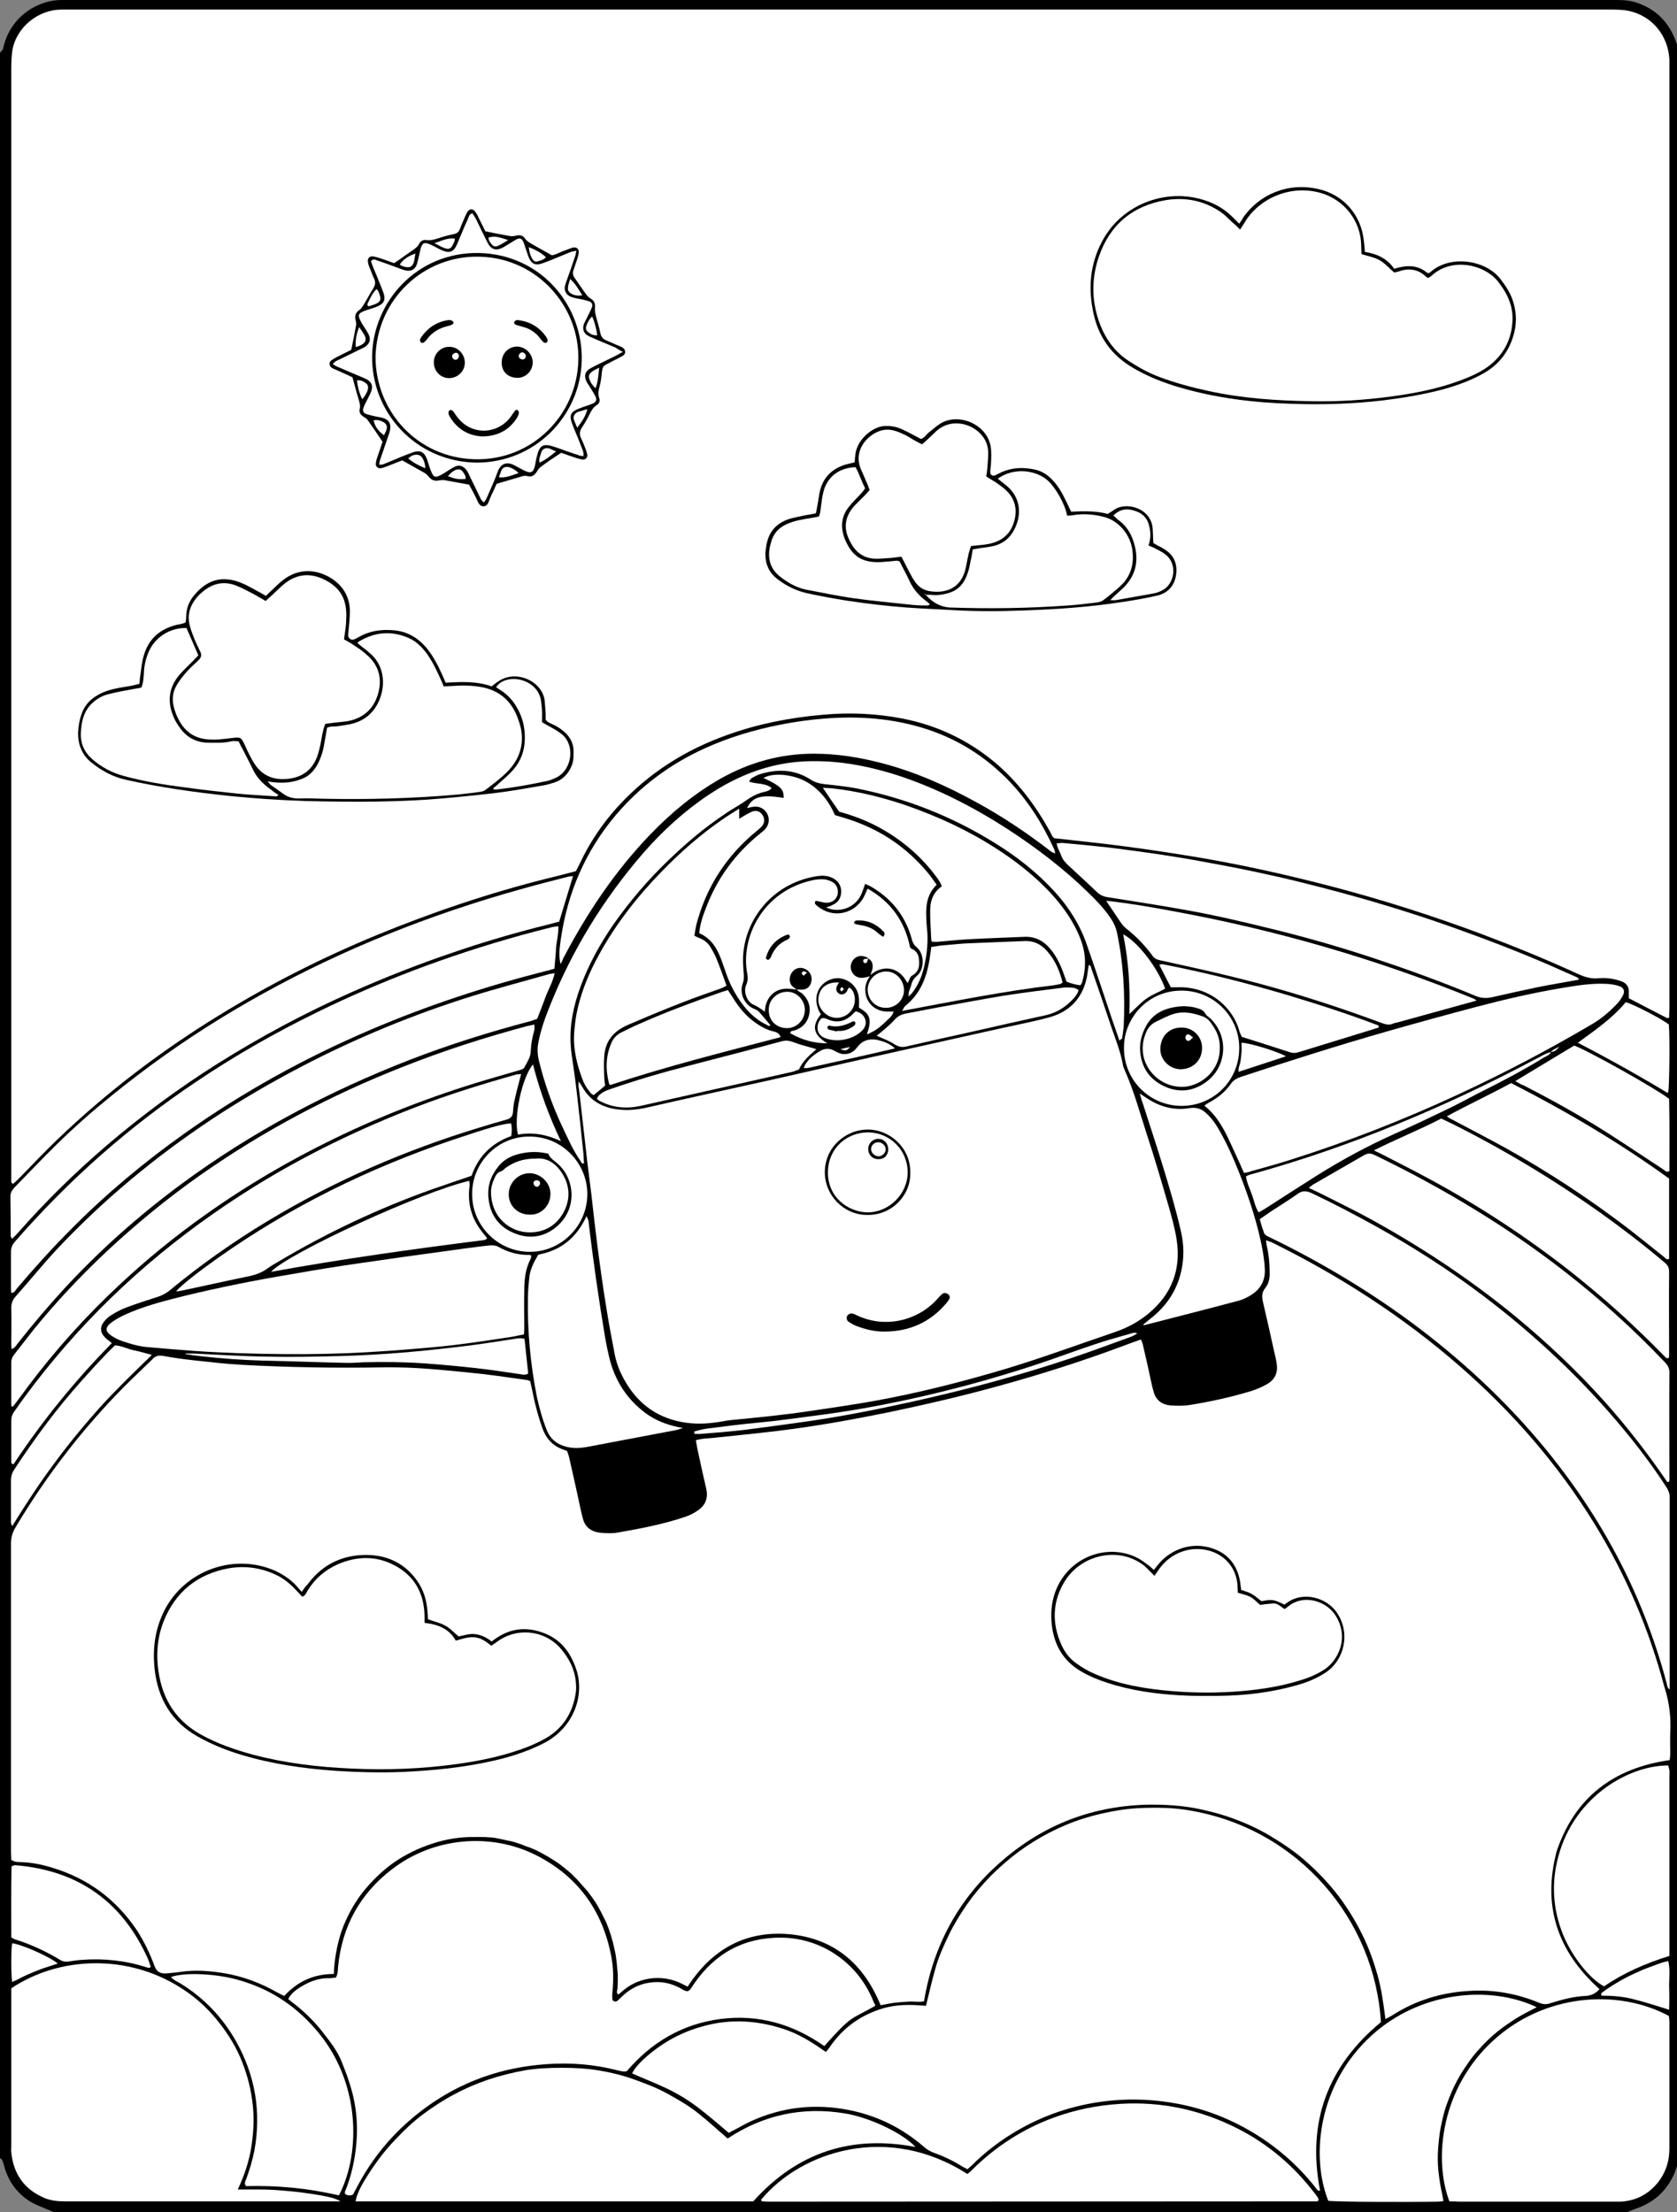 <?xml version="1.0" encoding="utf-8"?>
<!-- Generator: Adobe Illustrator 26.0.0, SVG Export Plug-In . SVG Version: 6.00 Build 0)  -->
<svg version="1.1" id="Capa_1" xmlns="http://www.w3.org/2000/svg" xmlns:xlink="http://www.w3.org/1999/xlink" x="0px" y="0px"
	 viewBox="0 0 595.3 785.1" style="enable-background:new 0 0 595.3 785.1;" xml:space="preserve">
<rect x="0" y="0" width="595.3" height="785.1" fill="#808080" stroke="none"/>
<style type="text/css">
	.st0{fill:#FFFFFF;}
</style>
<g>
	<path d="M0,18.7c0.3-0.4,0.8-0.7,1-1.2c0.3-0.7,0.3-1.4,0.6-2.2C4.7,5.1,14,0,21.8,0c1.1,0,2.1,0,3.2,0c182.2,0,364.4,0,546.6,0
		c2.9,0,5.7-0.1,8.6,0.7c6.3,1.9,10.9,5.7,13.7,11.6c0.6,1.2,1,2.5,1.5,3.8c0,250.8,0,501.6,0,752.4c-0.5,1.4-0.9,2.8-1.6,4.1
		c-2.8,5.6-7.2,9.3-13.1,11.3c-1.1,0.4-2.1,0.8-3.2,1.3c-186.1,0-372.1,0-558.2,0c-1-0.4-1.9-0.8-2.9-1.2c-1.8-0.8-3.8-1.5-5.5-2.5
		c-4.9-3-8.1-7.5-9.5-13C1,767.4,1,766.5,0,765.9C0,516.9,0,267.8,0,18.7z"/>
	<path class="st0" d="M592.5,361.2c-0.4,0.1-0.6,0.2-0.8,0.1c-4.5-2.3-9.1-4.7-13.5-7c0-0.8,0-1.5,0-2.1c0.1-2-0.9-3.3-2.6-3.9
		c-1.3-0.5-2.7-0.8-4-1c-1.4-0.2-2.8-0.2-4.1-0.1c-2.5,0.3-4.8-0.4-7.1-1.4c-11.3-5.2-22.8-9.9-34.5-14.3
		c-17.4-6.5-35-12.1-52.9-16.8c-15.3-4-30.8-7.5-46.5-10.2c-9-1.5-18.1-2.9-27.2-4.1c-8.2-1.1-16.5-1.9-25-2.9
		c-0.8-0.4-1.1-1.5-1.6-2.4c-5.1-9.2-11.3-17.5-19.4-24.4c-9.7-8.1-20.7-13.3-33.1-15.7c-9.4-1.8-18.8-2.2-28.3-1.3
		c-11.5,1-22.7,3.2-33.6,7.1c-15,5.3-28.1,13.6-38.9,25.4c-5.5,6-10,12.7-13.5,20.1c-0.5,1-0.9,1.9-1.5,2.9
		c-3.4,0.9-6.8,1.8-10.2,2.6c-20.7,5.2-40.8,12-60.5,20.1c-19.4,8-38.1,17.5-56,28.5c-20.7,12.7-39.9,27.3-57.4,44.1
		c-4.8,4.6-9.3,9.4-13.9,14.1c-0.6,0.6-1.2,1.1-1.8,1.6c-0.8-0.5-0.6-1.1-0.6-1.6c0-2.1,0-4.3,0-6.4c0-129.3,0-258.6,0-388
		c0-2.1,0.1-4.3,0.4-6.4C5.9,9.5,13.7,3.4,21.8,3.4c1.1,0,2.1,0,3.2,0c182.2,0,364.4,0,546.6,0c2.2,0,4.5,0,6.7,0.5
		c8.2,1.8,13.8,8.7,14.3,17.1c0,1,0,1.9,0,2.9c0,111.3,0,222.6,0,334C592.6,358.9,592.5,360.1,592.5,361.2z M158.2,242.3
		c-0.6-1.3-1-2.4-1.5-3.4c-1.5-3.3-3.2-6.5-5.6-9.3c-3-3.4-6.7-5.5-11.3-5.9c-4.5-0.4-8.7,0.2-12.6,2.5c-0.6,0.3-1.1,0.6-1.7,0.8
		c-0.9,0.3-2-0.6-1.9-1.6c0-0.4,0.1-0.8,0.1-1.3c0.2-2.3,0.5-4.7,0.5-7c0-4.9-2.1-8.8-6.2-11.6c-5.5-3.6-11.9-3.9-17.3,0.2
		c-1.3,1-2.6,2.2-3.8,3.4c-0.9,0.8-1.7,1.6-2.5,2.4c-1.2-0.7-2.2-1.3-3.2-1.8c-2.5-1.4-5-2.8-7.8-3.6c-3.2-0.8-6.3-0.8-9.3,0.8
		c-2.1,1.1-3.8,2.7-5.3,4.5c-1.7,2.1-2.7,4.6-2.7,7.4c0,0.7-0.1,1.4-0.2,2.1c-0.4,0.2-0.7,0.3-1,0.4c-0.6,0.2-1.2,0.3-1.9,0.4
		c-6.1,1.4-10.3,5-12,11.1c-0.6,2-0.8,4.2-1.1,6.3c-0.2,1.1-0.3,2.3-0.4,3.6c-1.1,0.3-2,0.5-2.9,0.7c-1.6,0.3-3.2,0.5-4.7,0.8
		c-2.5,0.5-5,1.2-7.2,2.5c-2.7,1.5-4.7,3.7-5.7,6.6c-0.8,2.2-1.2,4.5-1.3,6.9c0,4.2,1.5,7.8,4.7,10.4c3.7,3,7.8,5.2,12.5,6.2
		c12.1,2.7,24.3,4.4,36.6,5.7c9,0.9,18,1.5,27.1,1.8c8.2,0.2,16.4,0.3,24.6,0.2c6.2-0.1,12.4-0.3,18.5-0.7c8-0.6,15.9-1.4,23.8-2.3
		c5.9-0.7,11.8-1.8,17.7-2.8c1.1-0.2,2.3-0.6,3.4-0.9c3.2-1,5.2-3.2,6.4-6.2c0.7-1.8,0.6-3.6,0.6-5.4c-0.1-2.2-1-4.1-2.5-5.7
		c-1.4-1.4-2.9-2.5-4.7-3.3c-0.9-0.5-2-0.7-2.7-1.8c0-0.6,0-1.4,0-2.1c-0.1-1.4-0.2-2.8-0.3-4.1c-0.4-7.2-10.1-11.9-16.6-7.3
		c-0.8,0.5-1.5,1.1-2.3,1.7C169.1,241.7,163.8,242,158.2,242.3z M199.2,160.7c1.9,0.7,3.7,1.3,5.5,1.9c0.7,0.2,1.4,0.4,2.2,0.5
		c0.9,0.1,1.7-0.7,1.6-1.6c-0.1-0.6-0.3-1.2-0.5-1.8c-0.5-1.4-1.1-2.8-1.7-4.1c-0.7-1.4-0.6-2.6,0.3-3.9c1-1.5,1.9-3.1,2.7-4.7
		c0.6-1.2,1.2-2.4,2.5-3.2c0.9-0.5,1.3-1.5,0.9-2.5c-0.5-1.5-0.2-2.9,0.2-4.4c0.3-1.1,0.5-2.3,0.6-3.4c0.4-4.2,0.5-3.4,3.7-5.2
		c1.3-0.7,2.7-1.3,4-2.1c1-0.6,0.9-2,0-2.7c-0.4-0.3-0.9-0.5-1.4-0.7c-1.5-0.6-2.9-1.3-4.4-1.9c-1.3-0.5-2-1.3-2.3-2.7
		c-0.4-2.1-1.1-4.1-1.6-6.2c-0.2-0.9-0.4-1.9-0.3-2.8c0.2-1.4-0.3-2.5-1.5-3.2c-0.6-0.4-1.2-0.9-1.6-1.5c-1.5-2-2.8-4-4.2-6
		c-0.6-0.8-0.6-1.6-0.4-2.4c0.3-0.9,0.6-1.8,0.9-2.7c0.4-1.1,0.8-2.2,1-3.4c0.3-1.6-0.7-2.5-2.2-2.1c-0.9,0.3-1.8,0.7-2.7,1
		c-1.6,0.5-3,1.5-4.6,1.7c-2.4-1.3-4.6-2.6-6.8-3.8c-1-0.6-2-1.1-2.7-2.1c-0.7-1.1-1.8-1.4-3.1-1.1c-0.7,0.2-1.5,0.3-2.2,0.2
		c-2.9-0.5-5.8-1.1-8.8-1.7c-0.8-1.6-1.6-3.2-2.4-4.8c-0.3-0.7-0.6-1.4-1.1-2c-0.9-1.4-2.2-1.3-3,0.1c-0.3,0.5-0.5,1.1-0.8,1.7
		c-0.6,1.4-1.2,2.7-1.7,4.1c-0.4,1.1-1.1,1.7-2.3,1.9c-1.9,0.4-3.7,0.9-5.5,1.5c-1.3,0.4-2.6,0.8-4,0.6c-1.2-0.2-2.2,0.3-2.7,1.3
		c-0.6,1.2-1.7,1.9-2.7,2.6c-1.5,1-3,2.1-4.4,3.1c-0.6,0.4-1.2,0.8-1.8,1.2c-2.2-0.8-4.3-1.6-6.5-2.2c-2.3-0.7-3.3,0.4-2.6,2.7
		c0.2,0.6,0.4,1.2,0.7,1.8c0.4,1.1,0.8,2.2,1.3,3.2c0.6,1.3,0.4,2.4-0.4,3.6c-1.2,1.9-2.2,3.9-3.4,5.8c-0.4,0.6-0.8,1.3-1.4,1.7
		c-1.5,1-1.8,2.3-1.3,3.9c0.1,0.5,0.2,1.1,0.1,1.5c-0.5,2.9-1.1,5.8-1.7,8.7c-0.1,0.1-0.2,0.2-0.3,0.2c-1.6,0.8-3.2,1.6-4.8,2.4
		c-0.7,0.4-1.5,0.8-2.1,1.3c-0.8,0.6-0.6,1.9,0.2,2.5c0.5,0.3,1.1,0.6,1.7,0.8c1.9,0.9,3.9,1.7,5.7,2.6c0.8,2.7,1.4,5.3,2.2,7.8
		c0.3,1.1,0.7,2.2,0.4,3.4c-0.3,1.3,0.3,2.2,1.5,2.9c0.5,0.3,1.1,0.7,1.4,1.2c1.7,2.4,3.4,4.9,5.2,7.6c-0.6,1.7-1.2,3.5-1.8,5.3
		c-0.3,0.8-0.5,1.6-0.6,2.5c-0.1,0.9,0.8,1.7,1.6,1.6c0.8-0.1,1.6-0.4,2.4-0.7c1.9-0.7,3.7-1.5,5.4-2.1c2.8,1.6,5.4,3,8,4.5
		c0.6,0.4,1.1,0.9,1.6,1.5c0.7,0.9,1.7,1.3,2.8,1.2c0.8-0.1,1.7-0.3,2.5-0.2c2.9,0.5,5.8,1.1,8.8,1.6c0.4,0.7,0.7,1.3,1.1,2
		c0.6,1.1,1.2,2.3,1.7,3.4c0.5,1,0.9,2.3,2.4,2.3c1.3-0.1,1.6-1.2,2-2.2c0.4-1,0.8-2,1.3-2.9c0.5-1.1,0.9-2.1,1.3-2.9
		c3-0.9,5.6-1.6,8.2-2.4c0.9-0.3,1.8-0.6,2.8-0.3c1.4,0.4,2.4-0.3,3.2-1.5c0.3-0.5,0.7-1.1,1.1-1.5
		C194,164.1,196.5,162.5,199.2,160.7z M380.2,181.6c-0.6-1.3-1.1-2.4-1.6-3.4c-0.8-1.6-1.6-3.3-2.6-4.8c-2.2-3.3-4.9-6-8.9-6.8
		c-3.9-0.8-7.8-0.7-11.6,1c-0.7,0.3-1.3,0.7-2,1c-1.2,0.6-2.1,0-2-1.4c0.1-1.1,0.3-2.1,0.3-3.2c0.1-1.5,0.1-3,0-4.5
		c-0.7-8.8-11.5-13.3-18.1-9.1c-1.4,0.9-2.7,2.1-4,3.1c-1,0.8-1.6,2-2.8,2.3c-2.3-1.2-4.4-2.4-6.6-3.4c-1.9-0.9-4-1.3-6.2-1.2
		c-4.2,0.1-10.1,4.8-10.5,10.5c-0.1,0.8-0.2,1.6-0.2,2.4c-1.2,0.3-2.3,0.5-3.3,0.8c-4.5,1.4-7.6,4.2-8.9,8.8c-0.5,1.9-0.7,4-1.1,6
		c-0.1,0.8-0.3,1.6-0.5,2.5c-1.4,0.3-2.7,0.5-3.9,0.7c-1.9,0.4-3.8,0.8-5.6,1.3c-3.9,1.3-6.6,3.8-7.7,7.8c-0.4,1.4-0.6,2.9-0.7,4.4
		c-0.1,3.6,1.2,6.7,4.1,9c3.1,2.4,6.6,4.2,10.5,5.1c5,1.1,10,2,15.1,2.8c6.7,1,13.5,1.8,20.3,2.3c5.3,0.4,10.6,0.6,15.9,0.9
		c8.2,0.5,16.4,0.5,24.6,0.2c12.2-0.4,24.5-1.2,36.6-3.1c4-0.6,8-1.3,11.9-2.2c3.6-0.8,6-3.2,6.7-6.9c0.7-3.9-0.4-7.2-3.8-9.4
		c-0.8-0.5-1.6-1-2.5-1.4c-0.5-0.3-1.1-0.6-1.7-1c-0.1-1.6-0.1-3.2-0.2-4.8c-0.4-7.7-9.6-10-13.8-6.9c-0.7,0.5-1.4,0.9-2.2,1.4
		C389.2,181.3,384.8,181.4,380.2,181.6z M439.9,79.4c-0.7-0.7-1.3-1.3-1.9-1.9c-2.4-2.5-5.2-4.4-8.4-5.7
		c-14.3-5.8-31.2,0.2-38.4,13.9c-4.4,8.3-5,17.1-2.9,26.1c1.9,8.2,6.5,14.4,13.8,18.7c5.4,3.2,11.1,5.4,17,7.1
		c12.8,3.7,25.8,5.3,39.1,5.7c11,0.4,21.9,0.1,32.8-1.2c7.3-0.9,14.5-2.1,21.6-4c4.9-1.4,9.7-3.1,14.2-5.7c5.2-3,8.7-7.4,10.4-13.2
		c1.2-3.9,1.2-7.7,0.1-11.6c-0.9-3.3-2.7-6-4.7-8.6c-5.2-6.7-17.5-8.6-24.5-2.7c-0.3,0.3-0.7,0.5-1,0.7c-0.4-0.2-0.7-0.3-0.9-0.5
		c-2.9-2.2-6.1-2.4-9.4-1.6c-0.6,0.1-1.2,0.3-1.9,0.5c-2.5-3.7-6.1-5.3-10.4-6c-0.1-1.5-0.2-2.8-0.4-4.2c-1-9-7.2-16.1-16.1-18.1
		c-11-2.5-21,2-26.7,10.1C441,77.9,440.5,78.5,439.9,79.4z"/>
	<path class="st0" d="M118.5,700.6c-7.2,0-12.9,2.7-17.6,7.8c-0.9-0.4-1.6-0.8-2.4-1.2c-6-3.4-12.3-5.8-19.1-6.9
		c-5-0.8-9.9-1.2-14.9-0.5c-1.8,0.3-3.6,0.4-5.4,0.6c-2.1,0.2-3.5-0.6-4.2-2.5c-1.7-4.6-3.8-9-6.5-13.1c-7.3-10.7-17.1-18-29.5-21.8
		c-3.8-1.2-7.6-2-11.6-2.1c-1,0-2.1,0-3.3-0.8c0-0.9-0.1-2-0.1-3c0-36.4,0-72.9,0-109.3c0-2.1,0.5-3.9,1.6-5.7
		c10.2-17.1,22.1-32.8,35.9-47.2c3.9-4.1,8-7.9,12.1-11.9c0.2-0.2,0.5-0.4,0.7-0.7c1-1,2-1.3,3.5-1.1c3.7,0.7,7.4,1.2,11.1,1.6
		c5.6,0.6,11.2,1.3,16.9,1.6c16.7,0.9,33.4,1.2,50.2,0.9c7.3-0.1,14.5,0.3,21.7,1c4.7,0.4,9.3,0.9,14,1.4c5.2,0.6,10.3,1.4,15.5,2.1
		c0.3,0,0.6,0.2,1.1,0.4c0.4,1.7,0.8,3.6,1.2,5.5c0.8,3.8,1.8,7.4,3.1,11.1c1.4,3.9,3.9,6.6,7.8,7.8c0.2,0.1,0.4,0.2,0.6,0.2
		c0.1,0,0.2,0.1,0.5,0.4c0.2,0.7,0.6,1.7,0.8,2.8c1.4,6,2.7,12.1,4,18.1c0.2,0.8,0.4,1.7,0.6,2.5c0.7,3,2.6,5,6.3,5.4
		c2.1,0.2,4.3,0.3,6.4-0.1c8-1.4,15.9-2.9,23.6-5.5c1.5-0.5,3-1.2,4.3-2.1c2.9-1.8,4.1-4.5,3.3-7.9c-1.1-4.7-2.1-9.3-3.1-14
		c-0.2-1-0.4-2.1-0.6-3.2c2.2-0.7,4.4-0.7,6.5-0.9c7.4-0.8,14.8-1.5,22.2-2.4c13.4-1.6,26.7-4,40-6.7c12.9-2.7,25.8-5.7,38.5-9.2
		c15.3-4.2,30.4-9,45.3-14.6c1.8-0.7,3.6-1.3,5.5-2c0.3,0.8,0.6,1.3,0.7,1.9c1.1,4.8,2.2,9.5,3.2,14.3c0.1,0.6,0.3,1.2,0.5,1.9
		c0.7,3.3,2.9,5,6,5.3c2.4,0.2,4.9,0.2,7.3-0.2c7.4-1.2,14.6-2.8,21.8-5c1.8-0.6,3.6-1.4,5.2-2.3c2.8-1.6,4-4,3.5-7.2
		c-0.2-1.5-0.5-2.9-0.9-4.4c-1.3-5.9-2.6-11.8-4-17.7c-0.4-1.8-0.4-3.3,0.8-4.8c1.3-1.6,1.7-3.6,1.6-5.7c0-3.1-0.3-6.2-1-9.2
		c-0.1-0.6-0.2-1.2-0.3-2.1c0.9,0.3,1.5,0.5,2,0.7c24.1,11.9,46.5,26.3,66.8,44c18.7,16.3,34.8,34.8,47.8,55.9
		c11.1,18.1,19.4,37.4,24.8,57.9c0.1,0.2,0.1,0.4,0.2,0.6c1.6,5.1,2.2,10.4,1.9,15.8c-0.1,2.4,0,4.9,0,7.3c0,0.7-0.1,1.5-0.2,2.3
		c-19.8,2.8-33.6,13.1-40.1,32.3c-5.2,19.5,0.3,35.6,15.2,49c-1.4,1.5-2.9,2.3-5,2.4c-4.3,0.2-8.4,1.3-12.5,2.6
		c-1.4,0.5-2.6,0.4-4-0.2c-7.8-3.2-15.9-4.7-24.4-4.2c-10,0.5-19.3,3.3-27.7,8.7c-0.7,0.4-1.4,0.8-2.4,1.3
		c-0.7-5.4-1.4-10.6-2.8-15.6c-1.4-4.9-3.1-9.7-5.4-14.3c-2.3-4.7-5-9.1-8.1-13.3c-3.1-4.1-6.5-7.8-10.3-11.3
		c-3.8-3.6-8-6.6-12.5-9.4c-4.3-2.7-8.9-5-13.7-6.8c-4.9-1.9-9.9-3.2-15.1-4.2c-5.1-0.9-10.1-1.2-15.3-1.2
		c-20.2,0.2-38,6.9-53.2,20.2c-15.1,13.1-24.1,29.8-27.4,49.6c-1.8,0.4-3.5,0-5.2,0.1c-1.7,0.1-3.4,0.2-5.1,0.4
		c-1.7,0.2-3.3,0.6-5.1,0.9c-6-14.7-16.5-23.7-32.3-25.2c-15.6-1.4-27.6,5.3-36.2,18.6c-0.5-0.3-1.1-0.5-1.6-0.8
		c-7.5-4-16.4-2.5-22,2.8c-0.3,0.3-0.7,0.5-1.1,0.8c-0.7-0.7-0.3-1.5-0.2-2.1c0-0.8,0.1-1.7,0.1-2.5c0-0.7,0-1.5,0-2.2
		c0-0.8-0.1-1.7-0.2-2.5c-0.1-0.7-0.1-1.5-0.2-2.2c-0.1-0.7-0.2-1.5-0.3-2.2c-0.1-0.8-0.3-1.7-0.5-2.5c-0.2-0.7-0.3-1.5-0.5-2.2
		c-0.2-0.8-0.5-1.6-0.7-2.5c-0.2-0.7-0.5-1.4-0.7-2.1c-0.3-0.7-0.5-1.4-0.8-2.1c-0.3-0.8-0.7-1.5-1.1-2.3c-0.3-0.7-0.7-1.3-1-2
		c-0.4-0.7-0.7-1.3-1.1-2c-0.4-0.7-0.9-1.5-1.4-2.2c-0.4-0.6-0.8-1.2-1.3-1.8c-0.5-0.7-1-1.4-1.6-2c-0.5-0.6-1-1.1-1.5-1.7
		c-0.5-0.6-1-1.1-1.5-1.7c-0.6-0.6-1.2-1.2-1.8-1.8c-0.5-0.5-1.1-1-1.7-1.5c-0.7-0.5-1.3-1.1-2-1.6c-0.6-0.5-1.2-0.9-1.8-1.3
		c-0.6-0.4-1.2-0.8-1.9-1.2c-0.7-0.5-1.4-0.9-2.2-1.3c-0.6-0.4-1.3-0.7-2-1.1c-0.8-0.4-1.5-0.8-2.3-1.1c-0.7-0.3-1.4-0.6-2.1-0.8
		c-0.7-0.3-1.4-0.5-2.1-0.8c-0.8-0.3-1.6-0.5-2.4-0.8c-0.7-0.2-1.4-0.4-2.2-0.5c-0.7-0.2-1.5-0.3-2.2-0.5c-0.8-0.2-1.7-0.3-2.5-0.5
		c-0.7-0.1-1.5-0.2-2.2-0.2c-0.9-0.1-1.7-0.1-2.6-0.1c-0.7,0-1.5,0-2.2,0c-5.2-0.1-10.2,0.7-15.1,2.3c-5,1.6-9.7,3.9-14,6.9
		c-4.2,3-7.8,6.6-11,10.6c-3.2,4.2-5.6,8.7-7.4,13.7C119.6,690.4,118.7,695.4,118.5,700.6z M107.1,565c-1-1.1-1.7-2-2.4-2.7
		c-2-2-4.3-3.5-6.8-4.7c-14.7-6.6-32.3-0.3-39.6,14.1c-3.3,6.6-4.2,13.5-3.4,20.8c1.2,10.6,6.1,18.7,15.4,23.9
		c4.8,2.7,10,4.8,15.3,6.4c11,3.3,22.2,4.9,33.6,5.7c7.9,0.5,15.7,0.7,23.6,0.4c11.1-0.5,22.1-1.6,32.9-4.1
		c6.1-1.4,12.1-3.4,17.7-6.3c10.3-5.5,14.2-16.8,11.2-25.9c-1.9-5.7-5.1-10.3-10.8-12.7c-6.2-2.6-12.2-2.3-17.9,1.7
		c-0.4,0.3-0.8,0.6-1.4,1c-1.7-1.4-3.6-2.3-5.7-2.6c-2.2-0.3-4.2,0.5-6,0.8c-1.7-1.4-3.1-3-4.9-3.9c-1.8-1-3.9-1.4-6-2.2
		c0-1.1-0.1-2.1-0.2-3.2c-0.3-3.9-1.5-7.5-3.8-10.7c-4.7-6.5-11.4-9.2-19.1-8.9c-8.1,0.3-14.7,3.8-19.6,10.4
		C108.5,563,107.9,563.8,107.1,565z M409.6,557.2c-0.7-0.6-1.3-1.2-2-1.7c-1.2-0.9-2.4-1.8-3.7-2.5c-10.7-5.5-24.7-0.5-29.3,12
		c-1.4,3.9-1.7,7.9-1.2,12c0.9,7.2,4.3,12.8,10.7,16.4c2.8,1.6,5.7,2.8,8.8,3.8c8.5,2.8,17.2,4,26,4.5c4.6,0.3,9.2,0.2,13.7,0.2
		c9.4-0.1,18.7-1.2,27.8-3.8c3.6-1,7-2.4,10.2-4.5c6.6-4.4,8.9-13.9,4-21.2c-3.7-5.5-12-7.6-17.5-3.7c-0.4,0.3-0.9,0.6-1.2,0.8
		c-3.9-1.9-4.3-1.9-8.1-1.2c-3.5-2.8-3.5-2.8-7.2-4c-0.2-1.3-0.3-2.7-0.6-4c-1.2-5.3-4.4-9-9.5-10.7c-7.5-2.6-14.6,0.4-18.7,4.9
		C411.1,555.3,410.4,556.2,409.6,557.2z"/>
	<path class="st0" d="M205.4,383.8c0.7,1,1,1.4,1.2,1.8c3.1,5.6,8.1,7.9,14.2,8.3c2.7,0.2,5.3-0.1,7.9-0.6
		c15.3-3.5,30.5-6.8,45.8-10.2c11.6-2.6,23.2-5.3,34.9-7.9c13.9-3.1,27.8-6.2,41.7-9.3c7-1.6,14-2.9,20.9-4.7
		c7.4-1.9,12.2-6.6,13.8-14.3c0.3-1.5,0.4-2.9,0.7-4.4c0.8,0.2,0.8,0.9,1,1.5c2.4,6.9,4.8,13.9,7.1,20.8c1.5,4.3,3.2,8.6,4,13.1
		c0.1,0.6,0.3,1.2,0.6,1.8c3.3,7.4,5.4,15.2,7.9,22.9c2.8,8.5,5.3,17.1,7.8,25.7c1.1,3.9,2.2,7.8,2.8,11.8
		c1.6,10.5-1.8,19.3-10,26.1c-3.5,2.9-7.4,5-11.7,6.5c-13.3,4.5-26.5,9.4-39.9,13.4c-15.2,4.5-30.6,8.4-46.2,11.2
		c-7.4,1.3-14.9,2.4-22.4,3.5c-9.3,1.4-18.6,2.3-27.9,3.2c-2,0.2-4,0.7-6,0.9c-4.4,0.6-8.7,0.5-13-0.5c-7.4-1.7-13.2-5.8-17.4-12.1
		c-2.4-3.6-4.2-7.5-5-11.7c-1.1-5.7-2.2-11.5-3.1-17.3c-1.1-6.9-2.1-13.9-3-20.9c-0.8-6.2-1.5-12.5-2.2-18.7c-0.5-4-1-8-1.5-12
		c-0.8-6.8-1.5-13.5-2.3-20.3c-0.2-1.7-0.4-3.4-0.6-5.1C205.3,385.7,205.4,385.1,205.4,383.8z M314.3,472.6
		c8.5-0.1,15.7-3.2,21.4-9.8c0.5-0.6,1-1.2,1.3-1.8c0.3-0.6,0.1-1.3-0.5-1.7c-0.5-0.4-1.2-0.5-1.8-0.2c-0.6,0.4-1.1,1-1.6,1.5
		c-6.7,7.9-18.6,11.2-29,6.2c-0.5-0.2-1-0.5-1.5-0.6c-0.6-0.2-1.6,0.3-1.9,0.9c-0.3,0.6-0.1,1.6,0.5,2c0.8,0.5,1.6,1,2.5,1.4
		C307.1,471.8,310.6,472.7,314.3,472.6z M323.1,416.3c0.3-8.7-7.1-15.5-15.3-15.4c-7.5,0.1-14.9,6.1-15,15
		c-0.1,8.2,6.6,15.3,15,15.3C316.8,431.4,323.4,423.9,323.1,416.3z"/>
	<path class="st0" d="M490.2,717.7c-19,15.7-26.3,35.6-21.6,59.8c-1,0.2-1.3-0.7-1.7-1.2c-6.5-8.2-14.3-14.9-23.3-20.1
		c-8.1-4.7-16.7-7.9-25.9-9.6c-7.6-1.4-15.2-1.8-22.9-1.1c-11.8,1.1-22.9,4.5-33.2,10.4c-6.1,3.5-11.7,7.7-16.7,12.7
		c-0.4,0.4-0.9,0.8-1.5,1.3c-0.7-0.4-1.4-0.7-2-1.1c-3.1-1.9-6.4-3.5-9.8-4.7c-1.4-0.5-2.7-1.3-3.8-2.3
		c-7.7-6.6-16.4-10.9-26.4-12.9c-12.1-2.4-23.7-1.1-34.9,4c-2.2,1-4.3,2.3-6.5,3.4c-0.5,0.2-0.9,0.5-1.3,0.7
		c-3.5-3-6.9-5.9-10.4-8.6c-3.6-2.8-7.5-5.2-11.7-7.2c-4-1.9-8.2-3.5-12.2-5.3c1.2-2.7,5.4-6.7,10.8-10.3c4.4-2.9,9.1-5,14.2-6.4
		c5-1.4,10-2,15.2-1.7c5.2,0.3,10.3,1.4,15.2,3.2c4.8,1.8,9.1,4.6,13.4,7.6c0.7-0.9,1.3-1.6,1.8-2.4c4.3-6,9.9-10.2,16.9-12.6
		c4.5-1.6,9.1-1.9,13.9-1.6c0.9,0.1,1.9,0.1,2.9,0.2c1.1-4.3,2-8.5,3.2-12.7c1.1-4.2,2.9-8.2,4.8-12.2c1.8-3.8,4.1-7.5,6.5-11
		c2.5-3.6,5.3-6.9,8.4-10.1c3.1-3.1,6.4-6,9.9-8.6c3.5-2.6,7.2-4.9,11.1-6.9c3.9-2,7.9-3.7,12.1-5c4.1-1.3,8.2-2.2,12.4-2.9
		c4.3-0.7,8.7-0.9,13-0.9c4.4,0,8.7,0.3,13,1.1C461.2,649.5,488,681.4,490.2,717.7z"/>
	<path class="st0" d="M310.7,711.9c-9.1,5.2-8,3-18.1,14.3c-11.1-7.8-23.4-11.4-37-9.6c-13.5,1.8-24.4,8.3-33.1,18.5
		c-1.2,0.3-2.3-0.1-3.3-0.3c-8.2-2.1-16.6-2.8-25-2.2c-19.3,1.3-36.1,8.4-50.4,21.4c-6.9,6.3-12.5,13.6-16.9,21.9
		c-0.5,1-1.1,2-1.6,3c-1.1,0.5-2,0.3-2.8-0.2c0-0.3-0.1-0.5-0.1-0.7c2.3-5.5,3.6-11.4,4.1-17.3c0.6-6.6,0-13.2-1.9-19.6
		c-0.9-3.2-2.1-6.3-3.3-9.3c-1.6-4.1-4.4-7.5-7.1-11c-3.1-3.9-6.8-7.4-10.8-10.4c-0.3-0.3-0.6-0.5-1.1-0.9c1.4-2.6,3.8-4,6.2-5.3
		c2.7-1.4,5.5-2.2,8.6-2.1c0.7,0,1.4-0.2,2.1-0.2c0.8-1.3,0.7-2.6,0.8-3.8c1.4-14.4,7.8-26,19.2-34.7c14.8-11.4,35.1-13,51-5
		c14.9,7.5,23.7,19.7,26.8,36c0.8,4.2,0.8,8.5,0.4,12.7c-0.1,0.8-0.1,1.7,0,2.5c0,0.6,1.1,1,1.5,0.7c0.7-0.5,1.3-1.1,1.9-1.7
		c3.7-3.6,8.2-5.3,13.3-5.1c2.6,0.1,5,0.9,7.3,2.1c0.6,0.3,1.1,0.7,1.7,0.9c0.8,0.4,1.4,0.2,2-0.5c0.5-0.7,0.9-1.4,1.4-2.1
		c7.5-10.8,17.8-16.3,30.9-16.2c15,0.2,27.8,9.7,32.9,23.3C310.6,711.1,310.6,711.5,310.7,711.9z"/>
	<path class="st0" d="M120.9,781.3c-0.8,0-1.7,0-2.5,0c-31.7,0-63.5,0-95.2,0c-2.5,0-4.9-0.2-7.2-1.1c-7.3-3-11.2-8.5-12-16.3
		c-0.1-0.7,0-1.5,0-2.2c0-17.7,0-35.3,0-53c0-1.1,0-2.1,0-3c17-11.4,41.3-12.3,60.3-0.1c4.6,2.9,8.7,6.5,12.2,10.7
		c3.5,4.2,6.5,8.7,8.7,13.7c2.1,4.9,3.6,10,4.3,15.3c0.8,5.4,0.6,10.8-0.2,16.2c-0.8,5.4-2.5,10.5-4.9,15.6c2.8,0,5.3,0,7.7,0
		c2.4,0,4.9,0.1,7.3,0.3c2.4,0.2,4.9,0.4,7.3,0.7c2.4,0.3,4.8,0.7,7.3,1.1C116.3,779.7,118.7,780,120.9,781.3z"/>
	<path class="st0" d="M267.4,781.3c-47,0-94.1,0-141.2,0c0.6-3,2-5.8,6-11.8c2.5-3.7,5.3-7.2,8.4-10.4c3-3.2,6.2-6.2,9.7-8.8
		c3.5-2.6,7.2-5,11-7c3.9-2.1,7.9-3.8,12-5.2c4.2-1.4,8.6-2.5,13-3.3c4.3-0.7,8.7-0.9,13-0.9c4.4,0,8.7,0.2,13,0.9
		c4.3,0.7,8.5,1.7,12.7,3.2c4.2,1.5,8.4,3.1,12.3,5.3c3.8,2.1,7.6,4.3,11,7.1c3.4,2.7,6.6,5.7,10,8.6c12.7-8.4,26.6-11.4,41.7-8.9
		c8.8,1.5,20.1,6.8,25,11.9C302.3,757.7,283.1,763.8,267.4,781.3z"/>
	<path class="st0" d="M514.5,781.3c-5.7-15.1-3-40.2,15.7-57.2c18-16.4,44-18.4,62.2-8.6c0.1,0.6,0.2,1.4,0.2,2.1c0,15,0,30,0,45
		c0,4.6-1.4,8.8-4.4,12.4c-3.4,4-7.8,6.2-13.1,6.4c-0.9,0-1.7,0-2.6,0c-18.2,0-36.4,0-54.6,0C516.7,781.3,515.6,781.3,514.5,781.3z"
		/>
	<path class="st0" d="M447.2,432.7c1.5-1,2.7-1.9,3.9-2.7c3.2-2.1,6.5-4.1,9.6-6.3c1.8-1.3,3.2-1,5-0.2c7.8,3.7,15.4,7.7,23,11.9
		c13.1,7.3,25.8,15.4,37.8,24.5c18.5,14,35.3,29.8,50.1,47.7c5.3,6.4,10.3,13.1,14.8,20c0.8,1.2,1.3,2.4,1.3,3.8
		c0,22.3,0,44.5,0,66.8c0,0.4,0,0.8,0,1.4c-0.8-0.5-0.9-1.3-1-1.9c-2.7-10.3-6.2-20.4-10.4-30.2c-7.2-16.7-16.4-32.2-27.5-46.7
		c-13.5-17.7-29.3-33.2-46.8-46.9c-16.4-12.8-34.1-23.7-52.7-33c-1.4-0.7-2.9-1.4-4.3-2.1c-0.8-0.4-1.4-1-1.5-1.9
		C448,435.7,447.6,434.3,447.2,432.7z"/>
	<path class="st0" d="M270.1,780.8c14.2-17.2,45-27.4,73.3-9.2c0.6-0.5,1.3-1,1.8-1.6c8.3-8.2,17.9-14.4,28.8-18.4
		c7.6-2.8,15.5-4.4,23.7-4.9c14.8-0.9,28.8,2.2,41.9,8.9c10.7,5.5,19.6,13.1,26.9,22.6c0.6,0.8,1.4,1.6,1.6,2.6
		c-0.2,0.2-0.2,0.3-0.3,0.4c-0.1,0.1-0.2,0.1-0.3,0.1c-65,0-129.9,0.1-194.9,0.1c-0.7,0-1.5-0.1-2.2-0.1
		C270.5,781.2,270.4,781.1,270.1,780.8z"/>
	<path class="st0" d="M441.6,416.3c-0.6-1.3-1.1-2.4-1.6-3.6c-1.5-3.2-2.9-6.4-4.4-9.5c-2-4-4.3-7.8-8.1-10.8
		c0.7-0.4,1.1-0.8,1.7-1.1c3-1.6,5.7-3.7,7.7-6.6c0.9-1.3,2.1-2,3.6-2.5c17.3-5.7,34.6-11.2,52.1-16.2c10.5-3,21.1-5.9,31.7-8.7
		c9.9-2.6,19.8-4.9,29.9-6.6c5.4-0.9,10.7-1.8,16.2-1.5c1.5,0.1,3,0.3,4.4,0.8c1.6,0.5,2.1,1.8,1.3,3.3c-0.6,1.1-1.3,2.2-2.2,3.1
		c-2.6,2.7-5.4,5.1-8.6,7c-15.6,9.2-31.6,17.6-48,25.2c-19.2,8.9-38.9,16.6-59.1,23c-4.7,1.5-9.4,2.8-14.1,4.1
		C443.2,416.1,442.5,416.1,441.6,416.3z"/>
	<path class="st0" d="M188.6,445.6c-0.1,0.6-0.1,1-0.3,1.3c-1.8,3.5-2.2,7.3-2.2,11.2c-0.1,4.2,0,8.3,0,12.5c0,0.9,0,1.9-0.1,3
		c-1.6,0.3-3,0.6-4.5,0.9c-6.8,1-13.7,2.1-20.5,2.9c-5.7,0.7-11.4,1.1-17.2,1.6c-4.4,0.4-8.7,0.6-13.1,0.9
		c-10.1,0.6-20.2,0.8-30.3,0.7c-10.3-0.1-20.7-0.4-31-1.1c-5.7-0.4-11.5-0.9-17.2-1.4c-3.3-0.3-6.5-1.3-9.6-2.4
		c-0.7-0.3-1.4-0.6-2-1c-3.6-2-3.7-3.6-0.2-5.9c1.9-1.3,4.1-2.3,6.3-3.2c6.1-2.5,12.5-4.1,18.9-5.7c12.4-3,24.9-5.5,37.5-7.6
		c8.5-1.5,17-2.9,25.5-4.1c10.2-1.5,20.4-2.9,30.7-4.3c4-0.6,8-1.1,12-1.6c1.1-0.1,2.1-0.3,3.2-0.3c0.8,0,1.7,0.1,2.4,0.5
		c3.3,1.9,6.8,2.9,10.7,2.9C187.8,445.3,188,445.4,188.6,445.6z"/>
	<path class="st0" d="M464.6,421.6c0.9-0.7,1.3-1.1,1.9-1.4c5.9-3.4,11.8-6.8,17.7-10.2c1.4-0.8,2.5-0.7,3.9,0
		c12.4,6,24.4,12.5,36.1,19.7c10.6,6.5,20.9,13.6,30.7,21.2c12.8,9.9,24.8,20.7,36,32.5c1,1,1.7,2.1,1.7,3.6c-0.1,12.7,0,25.3,0,38
		c0,0.3-0.1,0.6-0.1,0.9c-0.8,0.3-0.9-0.3-1.2-0.7c-6.5-9.5-13.6-18.6-21.2-27.2c-10.1-11.3-21.1-21.7-32.8-31.3
		c-16.3-13.3-33.8-24.8-52.2-34.8c-5.4-2.9-11-5.6-16.5-8.4C467.4,422.9,466.2,422.4,464.6,421.6z"/>
	<path class="st0" d="M560.5,347.7c-4.9,0.9-9.9,1.7-14.8,2.7c-5.3,1.1-10.6,2.3-15.9,3.5c-2.2,0.5-4.1,0.4-6.2-0.5
		c-11.7-4.9-23.6-9.2-35.6-13.2c-12-4-24.2-7.5-36.5-10.5c-10.1-2.5-20.3-4.9-30.5-6.7c-9.3-1.7-18.7-3.1-28-4.6
		c-1.3-0.2-2.4-0.7-3.4-1.6c-3.4-3.2-6.8-6.4-10.3-9.6c-1.1-1-2.1-2.1-2.6-3.6c-0.5-1.4-1.4-2.6-1.6-4.3c0.9,0,1.6-0.2,2.3-0.1
		c5.4,0.5,10.8,1,16.2,1.6c5.7,0.7,11.4,1.5,17.1,2.3c5.8,0.9,11.6,1.8,17.3,2.9c7.2,1.3,14.4,2.7,21.6,4.3
		c7.1,1.5,14.1,3.3,21.1,5.1c15,3.9,29.9,8.4,44.6,13.6c11.8,4.2,23.6,8.7,35.1,13.7c2.9,1.3,5.8,2.6,8.8,3.9
		C559.6,346.8,560.3,346.9,560.5,347.7z"/>
	<path class="st0" d="M203.4,311c-1.7,5.5-3.2,10.6-4.9,16.1c-2.6,0.7-5.3,1.4-8.1,2.1c-10.1,2.6-20.1,5.6-30,9
		c-12.1,4.1-24,8.8-35.7,14c-16.5,7.3-32.3,15.8-47.6,25.4c-13.8,8.7-26.9,18.4-39.3,29c-11.1,9.5-21.5,19.7-31.2,30.7
		c-0.7,0.8-1.4,1.5-2.3,2.4c-0.2-0.5-0.5-0.7-0.5-1c0-4.7,0-9.4-0.1-14.1c0-1.3,0.6-2.2,1.4-3.1c5-5.1,9.9-10.3,15-15.3
		c6.2-6.1,12.8-11.9,19.6-17.4c12.1-9.8,24.7-18.8,38-27c27.9-17.2,57.5-30.5,88.6-40.6c11.7-3.8,23.6-7.1,35.6-10.1
		C202.4,311,202.8,311,203.4,311z"/>
	<path class="st0" d="M471.5,781.1c-6.4-16.3-3.3-41.6,15.3-58.6c17.3-15.8,42.1-18,58.7-10.1c-2.5,1.3-4.9,2.5-7.2,3.9
		c-2.3,1.5-4.6,3-6.8,4.8c-2.1,1.7-4.2,3.7-6,5.7c-1.9,2-3.6,4.2-5.1,6.5c-1.6,2.3-3,4.7-4.2,7.2c-1.2,2.5-2.2,5.1-3.1,7.7
		c-0.8,2.6-1.4,5.4-1.9,8.1c-0.4,2.7-0.7,5.5-0.8,8.3c-0.1,2.8,0.1,5.5,0.5,8.3c0.3,2.7,1,5.4,1.5,8.3c-0.7,0.1-1.4,0.2-2,0.2
		C499.3,781.6,474.4,781.5,471.5,781.1z"/>
	<path class="st0" d="M198.2,328.7c0.1,2.8-0.6,5.2-0.8,7.6c-0.1,2.4-0.4,4.9-0.6,7.5c-1.1,0.3-2.2,0.7-3.3,0.9
		c-21.2,5.4-41.9,12.2-62,20.8c-23.4,10-45.5,22.2-66.3,37c-14.2,10.1-27.5,21.2-39.8,33.6c-6.8,6.8-13.2,13.9-19.4,21.2
		c-0.5,0.6-0.8,1.5-2,1.6c0-0.4-0.1-0.8-0.1-1.2c0-4.5,0-8.9,0-13.4c0-1.4,0.4-2.4,1.3-3.5c9.6-11,19.9-21.4,30.8-31
		c10.7-9.4,21.9-18,33.7-25.9c13.8-9.3,28.2-17.5,43.2-24.8c11-5.4,22.2-10.2,33.7-14.6c12.6-4.8,25.5-9,38.5-12.6
		c3.7-1,7.4-2,11.1-2.9C196.7,328.9,197.3,328.9,198.2,328.7z"/>
	<path class="st0" d="M196.9,345.4c-0.7,3.2-2.2,5.7-3.2,8.3c-0.9,2.6-2,5.2-3,7.9c-0.7,0.2-1.5,0.6-2.3,0.8
		c-14.5,3.8-28.8,8.3-42.8,13.7c-28.8,11.2-55.9,25.5-80.9,43.9c-15.2,11.2-29.3,23.7-42.1,37.6c-5.7,6.2-11.1,12.6-16.3,19.2
		c-0.6,0.7-0.9,1.6-2.2,2C4.1,478.4,4,478,4,477.6c0-4.5,0.1-8.9,0-13.4c0-1.6,0.5-2.9,1.5-4c4.9-5.5,9.5-11.2,14.5-16.6
		c16.6-17.7,35.2-33.1,55.4-46.5c10.3-6.8,21-13,31.9-18.7c19.4-10.1,39.6-18.4,60.4-24.9c9-2.8,18.2-5.2,27.3-7.8
		C195.5,345.6,196,345.6,196.9,345.4z"/>
	<path class="st0" d="M4,499c0-5.2,0-10.4,0-15.6c0-1,0.4-1.8,1-2.6c2.4-3,4.7-6.1,7.1-9.1c7.9-9.7,16.4-18.7,25.5-27.3
		c10.6-9.9,21.8-19.1,33.6-27.4c22.4-15.7,46.4-28.4,71.9-38.4c14.4-5.7,29-10.4,43.9-14.4c0.8-0.2,1.7-0.3,2.7-0.6
		c0,0.7,0.1,1.3,0,1.9c-0.7,2.5-1.2,5-1.3,7.5c0,2.2-1.3,4-2.3,5.9c-0.2,0.5-1,0.7-1.6,0.9c-2.7,0.8-5.5,1.6-8.3,2.4
		c-19.8,5.7-39,12.9-57.5,21.9c-15.9,7.7-31.1,16.6-45.6,26.9c-10.9,7.7-21.2,16.1-30.9,25.2c-11.8,11-22.5,22.9-32.2,35.8
		c-1.5,2-3,4.1-4.6,6.2c-0.3,0.4-0.6,0.8-1,1.1C4.3,499.2,4.2,499.1,4,499z"/>
	<path class="st0" d="M397.4,369.4c-0.9-2.7-1.8-5.1-2.6-7.5c-3-8.9-5.9-17.8-9-26.6c-2.4-7-6.3-13.2-11.3-18.7
		c-6.2-6.8-13.4-12.5-21.2-17.3c-15.2-9.5-31.7-16-49.3-19.5c-3.8-0.7-7.6-1.1-11.4-1.5c-1.7-0.2-3.3-0.6-4.8-1.6
		c-5.8-3.7-12-3.9-18.4-1.8c-0.9,0.3-1.7,0.8-2.6,1.3c-0.3,0.2-0.5,0.6-0.9,1.2c2.8,1,5.8,0.4,8,2.3c-0.8,1.1-2.1,1.2-3.2,1.5
		c-2.1,0.6-3.9,1.5-5.7,2.8c-2.5,1.8-5.3,3.2-7.8,5c-7.2,4.8-13.8,10.4-20,16.4c-7.2,6.9-13.6,14.4-19.3,22.5
		c-4.8,6.9-8.9,14.3-11.8,22.2c-2.5,6.8-4,13.7-3.5,20.9c0.1,2.4,0.6,4.9,0.9,7.3c0.4,2.7,0.8,5.5,1.1,8.2
		c0.9,7.6,1.7,15.2,2.5,22.9c0.1,1.2,0.1,2.3,0.2,3.5c-0.8,0.2-1-0.4-1.2-0.8c-2.6-3.7-4.4-7.8-6.3-11.8c-3.7-7.8-6.6-15.9-8.6-24.3
		c-0.4-1.8-0.5-3.6-0.2-5.4c0.8-4.5,2.3-8.9,4-13.1c8-20.2,19.2-38.4,33.4-54.8c6.9-7.9,14.6-14.9,23.3-20.7
		c7.7-5.1,16-8.9,25.1-10.7c5-1,10.1-1.3,15.3-1.1c9,0.3,17.7,2.2,26.3,4.9c14.1,4.6,27.1,11.3,39.5,19.3
		c10.1,6.6,19.7,13.9,28.3,22.3c2.9,2.8,5.7,5.7,8,9.1c1.1,1.6,1.9,3.3,2.3,5.2c2.3,10.9,2.9,21.9,2.4,33c-0.1,1.6-0.4,3.2-0.6,4.7
		C398.1,368.7,397.8,368.8,397.4,369.4z"/>
	<path class="st0" d="M185,381.2c-0.8,3.1-1.6,5.9-2.2,8.7c-0.4,1.5-0.6,3.1-0.7,4.7c-0.1,1.7-0.9,2.4-2.4,2.8
		c-3.2,0.9-6.3,1.8-9.5,2.8c-26.3,8-51.3,18.8-74.9,33c-12.3,7.4-24.1,15.7-35.2,24.9c-1.3,1-2.6,1.7-4.2,2.2
		c-3.7,1.2-7.5,2.4-11.2,3.8c-1.8,0.7-3.5,1.6-5.1,2.6c-1,0.6-1.9,1.4-2.6,2.3c-1.6,1.9-1.5,3.9,0.3,5.7c0.7,0.7,1.4,1.2,2.4,2
		c-13.1,13.3-24.7,27.6-34.9,43c-0.8-0.1-0.8-0.6-0.8-1c0-4.8,0-9.6,0-14.4c0-1.4,0.4-2.5,1.2-3.5c4.5-6.5,9.3-12.7,14.4-18.8
		c20.2-24.2,43.9-44.2,70.6-60.8c18.2-11.3,37.5-20.6,57.5-28.3c11.7-4.5,23.7-8.2,35.8-11.6C183.8,381.3,184.2,381.3,185,381.2z"/>
	<path class="st0" d="M199,342.2c-0.8-3.1-0.3-6.1,0.1-9c2.4-16.4,8.7-31.1,19.4-43.8c8.8-10.4,19.5-18.3,31.9-23.9
		c8.4-3.8,17.1-6.4,26.1-8.2c6-1.2,12-2,18-2.4c12.6-0.8,24.9,0.4,36.8,4.7c10.4,3.8,19.3,9.7,27,17.7c6.8,7.1,11.9,15.3,15.9,24.1
		c0.2,0.4,0.2,0.8,0.4,1.5c-1.1-0.3-1.7-0.8-2.3-1.3c-8.1-6.2-16.6-11.9-25.6-16.8c-10.7-5.9-21.7-10.8-33.5-13.9
		c-8-2.1-16-3.4-24.3-3.4c-11.9,0-22.9,3.1-33.2,8.9c-9.3,5.3-17.5,12.1-24.9,19.8c-12.6,13.1-22.5,28-30.9,44
		C199.7,340.9,199.3,341.5,199,342.2z"/>
	<path class="st0" d="M487.7,408.3c8.1-4.1,16.2-7.3,23.9-11.3c1.4,0.7,2.6,1.2,3.8,1.8c18.4,9.2,36,19.8,52.8,31.7
		c7.8,5.6,15.4,11.4,22.7,17.6c1.1,0.9,1.6,1.8,1.6,3.2c-0.1,9.9,0,19.8,0,29.7c0,0.3-0.1,0.6-0.1,0.9c-0.8,0.5-1.2-0.2-1.6-0.6
		c-2.8-2.8-5.5-5.6-8.4-8.3c-7.9-7.7-16.3-14.9-25-21.8c-15.7-12.3-32.3-23.2-49.9-32.7c-5.5-3-11.1-5.8-16.7-8.7
		C489.9,409.4,489,408.9,487.7,408.3z"/>
	<path class="st0" d="M592.6,694.2c-8.4,2.6-16.2,6-23.2,10.8c-5.1-2.7-11.2-10.4-14.4-18c-3.8-9.2-4.4-18.6-1.8-28.2
		c5.9-21.7,25.6-32.3,39-32.2c0.1,0.5,0.3,1.1,0.4,1.7c0.1,0.6,0,1.3,0,1.9c0,20.1,0,40.3,0,60.4
		C592.6,691.8,592.6,692.8,592.6,694.2z"/>
	<path class="st0" d="M293.2,322.1c1.2-0.4,1.8-0.6,2.3-0.9c2.1-0.9,3.1-2.6,3.1-4.8c0-2.2-1.2-3.9-3.1-4.8c-1.6-0.8-3.3-0.9-5-0.7
		c-15.1,2.1-25.2,13.9-26.6,27c-0.3,2.6-0.1,5.1,0.1,7.6c0.1,1.3,0.1,2.4-0.4,3.7c-1.2,3.5,0.7,7.5,4.2,8.9c0.7,0.3,1.3,0.6,1.8,1.2
		c1.3,1.5,2.6,3,3.9,4.6c-0.6,0.5-1,0-1.4-0.2c-4.4-2.1-7.5-5.5-10.1-9.5c-1.9-3-3.4-6.1-4.5-9.5c-0.5-1.4-1-2.8-1.5-4.2
		c-1.5-4-3.6-7.5-7.8-9.3c0.3-3.1,1.2-5.9,2.3-8.7c4-10.7,10.5-19.6,19.5-26.8c1-0.8,2-1.6,2.5-2.8c1.4-3.2-1.1-6.8-4.5-6.6
		c-0.9,0-1.8,0.3-2.8,0.5c1.9-4.1,5.2-4.9,13-3.6c0-2.1-0.4-3.2-2.5-4.6c-1.4-1-3.1-1.7-4.7-2.5c4.3-2.3,11.5-0.8,15.3,1.4
		c4.7,2.7,7.9,6.8,10.1,11.8c1.1,0.3,2.2,0.7,3.3,1c12.1,3.6,22.1,10.2,30.1,20c0.9,1.1,1.7,2.4,2.7,3.7c-3.2,3.1-3.9,7-3.7,11.2
		c0,1.3,0.1,2.6,0.2,3.8c0.6,4.8,0.1,9.6-1,14.3c-0.8,3.3-2.1,6.5-4.3,9.2c-0.3,0.3-0.6,0.6-1.2,1.2c0.1-0.9,0-1.4,0.2-1.8
		c0.2-0.8,0.6-1.6,0.8-2.4c0.3-1.3,0.9-2.2,1.9-3.1c2.9-2.3,2.8-7.9,0-10.2c-1.1-0.9-1.5-1.9-1.8-3.1c-2.3-8.3-7.4-14.5-14.9-18.7
		c-0.4-0.2-0.9-0.4-1.6-0.7c-0.4,1.1-0.7,2.1-1.1,3.1c-1.8,4.7-6.4,6.7-10.5,6C294.8,322.7,294.3,322.4,293.2,322.1z"/>
	<path class="st0" d="M120.3,779.2c-11-2.6-22-3.6-33-3.3c-0.7-1-0.2-1.8,0.1-2.5c1.2-3.3,2.2-6.6,2.9-10.1
		c2.5-13.7,0.3-26.7-6.5-38.8c-4.8-8.5-11.4-15.4-19.7-20.5c-1.1-0.7-2.5-1.2-3.4-2.3c4.4-1.7,15.2-1.3,23.1,0.8
		c11.3,3,20.6,8.9,28.2,17.7C127.9,738.3,128.3,763.9,120.3,779.2z"/>
	<path class="st0" d="M262.4,290.6c1.3-0.8,2-1.2,2.7-1.6c0.7-0.4,1.3-0.7,2-1c1.5-0.5,2.7,0,3.6,1.3c0.8,1.3,0.8,2.7-0.2,3.9
		c-0.6,0.7-1.4,1.3-2.1,1.9c-9.9,8.2-16.8,18.3-20.5,30.6c-0.3,1.1-0.7,2.2-0.9,3.4c-0.2,0.9-0.3,1.9-0.5,3c0.6,0.3,1.1,0.6,1.7,0.8
		c1.8,0.7,3.2,1.8,4.1,3.4c0.7,1.2,1.4,2.4,1.9,3.6c1.3,3.2,2.5,6.5,3.7,9.9c-1.4,0.9-2.8,1.3-4.2,1.8c-10.5,3.6-20.7,7.8-30.9,12.2
		c-5,2.2-7.9,5.6-8.3,11c-0.2,2.5-0.1,5.1,0,7.6c0,0.9,0.2,1.9,0.3,2.9c-1.3,1.1-2.6,2.2-4.1,3.4c-0.4-0.3-1-0.6-1.3-1.1
		c-1.1-1.4-2.1-2.9-2.7-4.7c-1.5-4-2.6-8.1-2.9-12.4c-0.2-3.3,0.2-6.6,0.7-9.8c1.4-7.8,4.4-15.1,8.2-22c6-10.9,13.6-20.6,22.3-29.5
		c6.7-6.9,13.9-13.2,21.8-18.6c1.7-1.2,3.6-2.3,5.6-3.6C262.4,288.3,262.4,289.2,262.4,290.6z"/>
	<path class="st0" d="M392.7,319.7c8.2,0.9,15.7,2.2,23.2,3.6c36.8,6.7,72.5,17,107.1,31.1c0.3,0.1,0.5,0.3,1.2,0.7
		c-2.2,0.6-3.8,1.1-5.4,1.5c-7.6,2.1-15.2,4.2-22.8,6.3c-0.5,0.1-1.1,0.2-1.5,0.4c-1.3,0.6-2.5,0.3-3.7-0.1c-4.1-1.5-8.2-3-12.3-4.4
		c-13.6-4.7-27.3-8.8-41.3-12.2c-8.5-2.1-17-3.9-25.5-5.8c-1.1-0.2-2-0.7-2.6-1.6c-2.7-3.7-5.9-7-9.5-9.8c-0.6-0.5-1.2-1.2-1.7-1.9
		c-1.4-2-2.7-4.1-4.1-6.1C393.5,321,393.3,320.7,392.7,319.7z"/>
	<path class="st0" d="M191.1,445.3c8-1.5,13.6-6,17.1-13.7c0.4,0.9,0.6,1.3,0.7,1.7c1.6,13.8,3.6,27.6,5.9,41.4
		c0.5,2.8,1.1,5.7,1.8,8.4c2.1,7.5,6.2,13.7,12.5,18.4c3.5,2.6,7.4,4.1,11.6,5c0.4,0.1,0.7,0.1,1.7,0.3c-1.2,0.4-1.9,0.7-2.6,0.8
		c-10.6,2-21.1,4-31.7,6c-2.3,0.4-4.6,0.5-7-0.1c-3.3-0.8-5.7-2.7-7-5.9c-1.6-4-2.7-8.1-3.6-12.2c-2.2-11.4-3.3-22.9-3.1-34.6
		c0-2.8,0.3-5.5,0.6-8.3C188.5,450,189.6,447.7,191.1,445.3z"/>
	<path class="st0" d="M292.1,279.6c1.2,0.1,2.3,0.1,3.3,0.2c9.1,1,18,3.2,26.7,6.2c11.1,3.9,21.7,8.8,31.6,15.2
		c7,4.5,13.5,9.6,19.2,15.7c4.5,4.9,8.3,10.2,10.7,16.5c1.9,4.9,2,10,0.6,15c-0.1,0.3-0.2,0.6-0.4,0.9c0,0.1-0.1,0.2-0.4,0.4
		c-1.5-0.2-3.1-0.6-4.8-1.3c-0.4-1.2-0.9-2.4-1.3-3.6c-1-2.6-2.2-5.1-3.9-7.3c-2.5-3.3-5.6-5.2-9.8-5c-6.8,0.3-13.6,0.5-20.4,0.9
		c-3.6,0.2-7.2,0.6-10.8,0.9c-0.5,0-1-0.1-1.7-0.1c-0.1-0.7-0.2-1.3-0.2-2c-0.1-3.2-0.4-6.4-0.3-9.6c0.1-3.2,1.2-6,4.1-8
		c-0.3-1.2-1-2.1-1.7-3.1c-5.7-7.8-12.9-13.8-21.4-18.3c-4.3-2.2-8.8-3.9-13.3-5.1C296,285.4,294.1,282.6,292.1,279.6z"/>
	<path class="st0" d="M404.6,388.1c1.2,0.8,1.8,1.2,2.4,1.6c4.6,3.1,9.7,4.5,15.2,3.6c2.7-0.4,4.5,0.3,6.3,2.1
		c1.8,1.7,3.2,3.7,4.4,5.9c2.7,4.7,4.9,9.7,6.9,14.7c2.7,6.8,5.1,13.8,6.9,20.9c1.1,4.5,2.1,9.1,2.3,13.8c0.1,4-1.7,7-5,9
		c-1.6,1-3.4,1.8-5.3,2.2c-10.8,2.9-21.6,5.6-32.4,8.4c-0.1,0-0.2,0-0.6-0.1c0.9-0.7,1.5-1.2,2.2-1.8c5.8-4.4,9.8-10,11.4-17.2
		c1.1-4.8,1-9.5-0.1-14.2c-1.8-7.9-4.1-15.6-6.5-23.4c-2.2-7.2-4.6-14.4-6.9-21.6C405.4,391,405.1,389.9,404.6,388.1z"/>
	<path class="st0" d="M282.8,351.2c-1.2-0.1-2.3-0.3-3.5-0.3c-3.9,0-6.8,2.5-7.6,6.4c-0.1,0.5-0.1,1-0.2,1.8c-1.3-1-2.6-1.9-4-2.5
		c-2.4-1-3.7-4.7-2.6-7.1c0.6-1.3,0.6-2.4,0.4-3.7c-2.6-12.9,5.4-29.6,23.2-33.4c1.3-0.3,2.8-0.4,4.1-0.3c1,0.1,2.1,0.5,3,1
		c1.5,0.9,2.1,2.7,1.7,4.5c-0.5,1.7-1.9,2.8-3.8,2.8c-0.8,0-1.7-0.2-2.5-0.4c-0.5-0.1-1-0.2-1.4-0.3c-0.6,0.7-0.3,1.1,0.1,1.5
		c6,5.4,14.4,3,17.3-3.6c0.3-0.7,0.6-1.4,1-2.2c8.3,4.7,13.2,11.6,15.1,21c0.4,0.3,1,0.5,1.5,0.9c0.8,0.6,1.3,1.4,1.5,2.4
		c0.4,2.6,0.4,5.1-2.4,6.6c-0.7,0.4-0.9,1.6-1.5,2.6c-0.4-0.5-0.7-1-1-1.5c-2.5-3.7-6.7-4.7-10.6-2.5c-0.5,0.3-1,0.7-1.6,1.1
		c0.2-0.7,0.6-1.4,0.7-2.1c0.2-1.4,0.1-2.7-1.3-3.6l0.1,0.1c-0.3-0.2-0.6-0.6-1-0.7c-1.7-0.7-3.2-0.5-4.4,0.7
		c-1.2,1.3-1.5,3.2-0.6,4.7c0.8,1.4,2.3,2.2,4.1,1.9c0.7-0.1,1.5-0.3,2.2-0.5c-1.2,1.7-1.9,3.5-1.6,5.7c0.4,3.8,3.4,6.6,7.3,6.8
		c0.8,0,1.7,0,2.7,0c-0.4,1.7-1.7,2.5-2.7,3.5c-1.9,1.9-4,3.6-6.8,4.6c2.3-6.1,0.4-7.5-2.8-9.5c0-1,0.1-2.1,0-3.2
		c-0.2-3.6-2.8-6.4-6.3-7.1c-3.1-0.6-6.6,1.2-8,4c-1.1,2.2-1,4.5-0.2,6.8c0.2,0.7,0.7,1.3,1,1.9c-2.8,3.5-3.5,6.9,2.3,10.3
		c-4.9,0-9.2-1.3-13.2-3.6c0.2-1,0.9-0.8,1.3-0.9c3-0.9,4.9-2.9,5.5-6c0.5-3-0.5-5.4-2.8-7.4C283.6,352,283.2,351.5,282.8,351.2
		c0.8,0,1.6,0.1,2.4,0c1.4-0.2,2.3-1.1,2.7-2.4c0.6-1.8-0.1-3.7-1.7-4.7c-1.7-1-3.7-0.7-4.9,0.8c-1.2,1.4-1.3,3.7-0.2,5
		C281.6,350.4,282.2,350.7,282.8,351.2z M272.8,340.7c0.2-0.3,0.6-0.5,0.8-0.9c1.1-2.9,3-5.1,5.9-6.3c0.4-0.2,0.7-0.5,0.9-0.9
		c0.1-0.2-0.1-0.6-0.2-0.7c-0.2-0.2-0.6-0.2-0.9-0.1c-3.7,1.4-6.2,4-7.3,7.8C271.7,340.1,272,340.6,272.8,340.7z M313.5,332.5
		c0.8-1,0.5-1.6,0-2c-2.6-2.7-5.7-4-9.4-3.8c-0.2,0-0.4,0.1-0.6,0.2c-0.1,0.1-0.3,0.3-0.3,0.5c0,0.2,0.1,0.5,0.3,0.5
		c0.6,0.2,1.2,0.3,1.8,0.4c2.5,0.4,4.7,1.2,6.5,3C312.4,331.8,312.9,332.1,313.5,332.5z"/>
	<path class="st0" d="M592.5,418.3c0,9.7,0,19.1,0,28.5c-0.9,0.4-1.3-0.2-1.7-0.6c-4.3-3.4-8.6-6.9-13-10.3
		c-13.6-10.4-27.9-19.8-42.9-28.2c-6.5-3.6-13.1-7-19.7-10.5c-0.5-0.2-0.9-0.5-1.6-1c7.7-4.2,15.3-7.7,22.8-11.8
		C556,394.4,574.8,405.5,592.5,418.3z"/>
	<path class="st0" d="M181.4,398.7c0.4,1.4,0.3,2.9,0.1,4.5c-7,2.5-11.7,7.2-14.1,14.1c-4.6,1.6-9.2,3.1-13.7,4.7
		c-19.2,6.8-37.6,15.5-55.1,25.9c-1.2,0.7-2.4,1.4-3.5,2.2c-2.4,1.8-5.1,2.6-7.9,3.1c-7.8,1.6-15.6,3.4-23.4,5
		c-0.4,0.1-0.8,0.1-1.3,0.1c2.2-2.5,8.6-7.4,15.1-12c25.5-18,53.2-31.6,82.7-41.6C173.9,400.1,178.3,398.9,181.4,398.7z"/>
	<path class="st0" d="M4,687.6c0-8.3-0.1-16.7,0.1-25.2c0.5-0.2,0.9-0.4,1.3-0.4c22.3,1.8,38,12.9,47.1,33.2c0.4,0.9,0.7,2,1,2.9
		c-0.6,0.6-1.1,0.2-1.6,0.1c-7.5-2.4-15.2-3.2-23-2.6c-1.6,0.1-3.2,0.4-4.7,0.6c-1,0.1-1.9,0-2.7-0.5c-5.1-3.1-10.5-5.6-16.2-7.4
		C4.9,688.2,4.5,687.9,4,687.6z"/>
	<path class="st0" d="M537.9,383.7c7.2-4.3,14-8.5,20.9-12.6c4.8,1.7,28.9,15.2,33.7,18.9c0.2,8.5,0.1,17.1,0.1,25.6
		c-1,0.7-1.5-0.1-2.1-0.5c-6.7-4.4-13.3-8.8-20-13.1c-9.6-6.1-19.6-11.6-29.7-16.8C539.9,384.9,539.1,384.4,537.9,383.7z"/>
	<path class="st0" d="M216.6,385.1c-0.3-0.3-0.4-0.4-0.4-0.5c-1.3-5-1.2-9.9,0.9-14.6c0.7-1.6,1.9-2.8,3.5-3.6
		c1.7-0.8,3.4-1.7,5.2-2.5c10-4.5,20.3-8.3,30.6-11.9c0.6-0.2,1.2-0.3,2-0.6c0.5,0.8,1,1.6,1.5,2.3c2.3,3.8,5,7.1,8.7,9.6
		c1.8,1.2,3.6,2.2,5.7,2.7c1.1,0.3,2.3,0.5,2.8,2.1C256.9,373.4,236.5,378.5,216.6,385.1z"/>
	<path class="st0" d="M96.2,451.4c6.2-6.7,54.2-28.7,70.4-32.3c0,0.6,0.2,1.2,0.1,1.8c-0.9,6.4,0.8,12,4.9,16.9
		c0.4,0.5,0.8,1,1.2,1.5c0.1,0.1,0,0.2,0,0.4c-0.2,0.1-0.5,0.3-0.8,0.4C146.7,443.3,121.5,446.8,96.2,451.4z"/>
	<path class="st0" d="M489.4,364.7c-1.4,0.4-2.8,0.9-4.2,1.3c-8,2.5-16.1,4.9-24.1,7.4c-1.2,0.4-2.2,0.4-3.4,0
		c-5.6-1.8-11.1-3.6-16.9-5.4c-0.2-0.6-0.6-1.2-0.8-1.9c-2.5-9.2-11.2-16-21.8-15.7c-0.8,0-1.7,0-2.6,0c-1.4-2.7-2.7-5.3-4.1-8
		c0.5-0.1,0.8-0.2,1.1-0.2c14.9,2.9,29.7,6.6,44.2,10.9c11,3.3,21.9,6.8,32.6,10.9C489.4,364.3,489.4,364.5,489.4,364.7z"/>
	<path class="st0" d="M377.2,348.7c-0.4,0.3-0.5,0.4-0.7,0.5c-0.8,0.2-1.7,0.4-2.5,0.5c-17.9,2.1-35.6,5.7-53.8,9.1
		c0.6-0.9,0.8-1.6,1.3-1.9c5.3-4.3,7.5-10.2,8.5-16.6c0.2-1.3,0.4-2.7,0.6-4.2c1.9-0.3,3.7-0.6,5.5-0.7c2.5-0.2,5.1-0.5,7.6-0.6
		c6.6-0.3,13.2-0.5,19.8-0.8c3.5-0.2,6.2,1.2,8.4,3.8C374.6,340.9,376.2,344.7,377.2,348.7z"/>
	<path class="st0" d="M53.9,480.9c-6.6,6.4-12.8,12.4-18.6,18.8c-5.8,6.5-11.3,13.2-16.5,20.3c-5.1,6.9-9.8,14.1-14.5,21.7
		c-0.2-0.8-0.4-1-0.4-1.3c0-5,0-10,0-15c0-1.5,0.4-2.7,1.2-3.9c7.3-11.1,15.2-21.8,24.1-31.7c2.7-3,5.4-6,8.2-8.9
		c1.1-1.2,2.2-2.2,3.4-3.4c2.3,0.1,4.3,1.2,6.5,1.7C49.3,479.6,51.4,480.2,53.9,480.9z"/>
	<path class="st0" d="M289.8,372.4c-2.7,2.3-4.9,4.3-6.2,7.2c-0.7,0.2-1.5,0.6-2.3,0.8c-18,4-35.9,8.1-53.9,12.1
		c-5,1.1-10,0.7-14.6-1.8c-0.3-0.1-0.5-0.4-0.9-0.7c0.4-1.2,1.3-1.8,2.3-2.4c0.8-0.5,1.7-0.8,2.6-1.1c8.6-3,17.4-5.6,26.3-7.9
		c11.4-3,22.9-5.9,34.3-9c1.4-0.4,2.6-0.3,4,0.2c2.1,0.8,4.2,1.4,6.4,2C288.2,371.9,288.7,372,289.8,372.4z"/>
	<path class="st0" d="M311.2,367.6c0.6-0.5,1-0.8,1.5-1.2c1.6-1.4,3.3-2.7,4.7-4.3c1.2-1.4,2.6-2.1,4.3-2.4c3.7-0.7,7.3-1.4,11-2.1
		c7.8-1.4,15.7-2.9,23.5-4.2c7.1-1.1,14.3-2,21.5-2.9c1.1-0.1,2.3,0,3.5,0.1c0.6,0.1,1.1,0.5,1.7,0.8c-0.4,1.3-1.1,2.2-1.9,3.1
		c-2.7,2.9-5.8,4.9-9.7,5.8c-9.2,2-18.5,4.1-27.7,6.2c-7.3,1.6-14.5,3.2-21.8,4.9c-1.6,0.4-2.8,0.1-4.2-0.7
		C315.7,369.4,313.6,368.7,311.2,367.6z"/>
	<path class="st0" d="M419.9,351.6c11,0.2,20.2,9.3,20,20.7c-0.2,11.7-9.6,20.4-20.8,20.2c-11.4-0.2-20.5-9.6-20.1-21.2
		C399.2,360.9,407.9,351.3,419.9,351.6z M420.3,357.1c-5.8,0.3-11.2,1.9-14,8.1c-1.1,2.4-1.7,4.8-1.6,7.4c0.3,6,3.2,10.4,8.5,12.9
		c5.5,2.6,10.9,1.8,15.6-2c6.3-5,7.7-15.3,0.9-22c-0.6-0.6-1.5-1-1.8-1.7c-0.8-1.5-2.3-1.8-3.7-2.2
		C423,357.3,421.8,357.2,420.3,357.1z"/>
	<path class="st0" d="M188,403.4c11.2-0.1,20.5,9.2,20.5,20.5c-0.1,11.3-9.4,20.5-20.6,20.4c-11.2-0.1-20.3-9.3-20.3-20.4
		C167.5,412.3,177.1,403.2,188,403.4z M194.7,409.5c-3.2-0.8-6.3-0.8-9.3-0.2c-3.3,0.6-6.4,2-8.5,4.7c-2.6,3.2-4,7-3.5,11.3
		c0.6,5.9,3.7,10.2,9.2,12.4c5.6,2.3,11,1.3,15.4-2.7c7.2-6.5,6-17.4-0.8-22.6C196,411.4,195,410.7,194.7,409.5z"/>
	<path class="st0" d="M560.1,370.1c6.3-4.6,12.4-8.8,17-14.4c2.5,0.6,12.6,5.8,15.3,7.9c0.4,4.5,0.2,21.7-0.2,24.1
		c-0.1,0-0.2,0.1-0.3,0.1c-0.1,0-0.2,0-0.3-0.1C581.5,381.6,571.1,375.8,560.1,370.1z"/>
	<path class="st0" d="M550.5,373.4c-0.4,1.1-1.5,1.4-2.4,1.9c-7.6,4.7-15.5,8.8-23.5,12.8c-3.7,1.9-7.3,3.9-11.1,5.7
		c-6,2.9-12.1,5.8-18.2,8.5c-9.6,4.3-18.9,9.3-27.8,14.9c-6.2,3.9-12.4,7.9-18.6,11.9c-0.6,0.4-1.3,0.7-2.1,1.2
		c-1.3-2-1.6-4.2-2.4-6.3c-0.7-2.1-1.8-4.1-2.1-6.5c0.7-0.3,1.2-0.6,1.8-0.7c17.8-4.9,35.1-10.9,52.1-17.9
		c16.6-6.8,32.7-14.4,48.5-22.8C546.7,375.2,548.4,373.9,550.5,373.4C550.5,373.5,550.5,373.4,550.5,373.4z"/>
	<path class="st0" d="M65.9,480.4c0.9,0,1.9,0,2.8,0c8.8,0.4,17.6,1,26.5,1.1c8.4,0.2,16.8,0,25.2-0.2c7.3-0.2,14.7-0.6,22-1.2
		c7.4-0.6,14.8-1.4,22.2-2.3c6-0.7,12-1.7,18-2.6c1.1-0.2,2.3-0.4,3.6,0c0.4,4.1,0.9,8.2,1.3,12.3c-1.1,0.7-2.1,0.3-3,0.2
		c-3.5-0.5-6.9-1-10.4-1.5c-7.7-1-15.4-1.7-23.2-2.3c-7.3-0.5-14.7-0.6-22-0.4c-2.1,0.1-4.3,0.3-6.4,0.2c-9.8-0.2-19.6-0.6-29.4-0.8
		c-7.1-0.2-14.2-0.7-21.3-1.5c-2-0.2-4-0.5-6-0.8C65.9,480.5,65.9,480.5,65.9,480.4z"/>
	<path class="st0" d="M246.4,508.1c1.6-0.5,3.2-0.9,4.9-1.1c5.7-0.7,11.4-1.5,17.1-2c7.6-0.7,15.2-1.8,22.8-2.8
		c10-1.3,20-3.1,29.9-5.2c15.4-3.3,30.6-7.4,45.6-12.3c7.4-2.4,14.7-5.2,22-7.6c4.4-1.5,9-2.7,13.4-4c0.5-0.1,1-0.2,1.6,0.2
		c-0.7,0.4-1.4,0.8-2.1,1.1c-7.2,2.6-14.4,5.3-21.6,7.7c-18.5,6.2-37.3,11.2-56.3,15.4c-12.6,2.8-25.2,5.3-38,7.1
		c-7.2,1-14.3,2-21.5,2.9c-5.1,0.6-10.2,1-15.3,1.4c-0.8,0.1-1.6,0-2.4,0C246.5,508.6,246.5,508.4,246.4,508.1z"/>
	<path class="st0" d="M592.5,713.3c-4.2-1.3-8.1-2.6-12.1-3.6c-3.9-1.1-7.9-1.4-11.9-1.4c-0.4-0.9,0.3-1.1,0.6-1.4
		c3.9-2.8,8.1-5.2,12.5-7.1c2.6-1.2,5.3-2.1,8-3.1c0.8-0.3,1.6-0.4,2.6-0.7c0.7,3,0.3,5.9,0.3,8.7
		C592.6,707.5,592.6,710.3,592.5,713.3z"/>
	<path class="st0" d="M199.1,405c-5-2.3-10-3.3-15.2-2.3c-1.7-5.8,1.4-20.4,5.3-24.9C191.6,387.2,194.9,396.2,199.1,405z"/>
	<path class="st0" d="M400.9,359.9c0.3-9.8-0.3-19-2.2-28.3c5.2,2.7,12.3,11.9,14.9,19.3c-2.2,1.2-4.6,2.1-6.6,3.5
		C405,355.8,403.3,357.7,400.9,359.9z"/>
	<path class="st0" d="M272.9,358.4c-0.1-3.4,2.8-6.4,6.6-6.4c3.4,0,6.2,3,6.2,6.4c0,3.6-2.9,6.6-6.5,6.5
		C276.3,364.9,272.8,362.8,272.9,358.4z"/>
	<path class="st0" d="M314.4,357.7c-3.6,0-6.4-2.9-6.4-6.5c0.1-3.6,3-6.4,6.6-6.4c3.5,0,6.3,3.1,6.3,6.7
		C320.9,354.9,317.9,357.8,314.4,357.7z"/>
	<path class="st0" d="M4.3,703.4c-0.4-2.9-0.4-11.1,0-13.7c3.1,0.3,13.1,4.6,16.2,7.2c-1.9,0.6-3.7,1.2-5.5,1.8
		c-1.9,0.7-3.8,1.5-5.6,2.3C7.7,701.7,6.1,702.8,4.3,703.4z"/>
	<path class="st0" d="M317.7,372.1c-10.5,2.5-20.5,4.6-30.6,6.9c-0.5,0.1-1,0.1-1.8,0.1c0.3-0.7,0.4-1.1,0.7-1.5
		c1.3-2,3.2-3.5,5.2-4.6c1.6-1,3.4-1,5.1,0c0.9,0.5,1.9,1,2.9,1.1c2,0.2,3.7-0.6,5-2.3c1.8-2.5,4.3-3.3,7.3-2.7
		C313.5,369.6,315.6,370.2,317.7,372.1z"/>
	<path class="st0" d="M297.8,348.7c-0.3,0.5-0.5,0.9-0.7,1.3c-0.5,1.1-0.2,2.1,0.8,2.7c0.9,0.5,2,0.2,2.7-0.8
		c0.2-0.3,0.2-0.6,0.4-0.9c0.1-0.2,0.3-0.3,0.5-0.5c1.3,0.8,1.7,2.1,1.9,3.4c0.2,1.5-0.1,3-0.9,4.3c-1.6,2.6-5,3.8-7.8,2.6
		c-2.9-1.2-4.7-4.3-4.1-7.1C291.2,350.3,293.8,348.5,297.8,348.7z"/>
	<path class="st0" d="M303.8,358.9c0.6,0.3,1.3,0.4,1.8,0.8c2.2,1.7,2.3,4.4,0.2,6.3c-1.4,1.3-3.1,2.2-5,2.7
		c-2.5,0.7-5.1,0.7-7.5-0.1c-2.5-0.8-3.6-2.8-2.9-5.2c0.1-0.5,0.4-1,0.7-1.4c0.4-0.6,1-0.8,1.7-0.6c0.2,0.1,0.4,0.1,0.6,0.2
		c3.8,1.8,7,0.9,9.7-2.1C303.2,359.4,303.4,359.3,303.8,358.9z M297.1,366.1c0-0.1,0-0.1,0-0.2c0.3,0,0.6,0,1,0c1.9,0,3.5-0.7,5-1.8
		c0.2-0.1,0.4-0.3,0.4-0.4c0.1-0.3,0.2-0.7,0.1-0.9c-0.1-0.2-0.6-0.4-0.8-0.3c-2.7,1.4-5.5,2.3-8.5,1.5c-0.2,0-0.6,0.3-0.6,0.6
		c0,0.2,0.2,0.7,0.4,0.8C295.1,365.6,296.1,365.9,297.1,366.1z"/>
	<path class="st0" d="M456.5,374.9c-5.9,1.9-11.2,3.7-16.8,5.5c-0.2-1.4,0.4-2.4,0.6-3.4c0.2-1.1,0.3-2.3,0.4-3.5
		c0.1-1.1,0-2.3,0-3.4C443.4,370.1,453,373,456.5,374.9z"/>
	<path class="st0" d="M301.8,371.6c-1.4,1.4-1.4,1.4-3.5,0.8C299.7,372,300.7,371.8,301.8,371.6z"/>
	<path class="st0" d="M298.8,351.9c-0.3-0.3-0.7-0.6-0.6-0.7c0.1-0.3,0.4-0.6,0.6-0.9c0.3,0.2,0.5,0.5,0.8,0.7
		C299.3,351.3,299.1,351.5,298.8,351.9z"/>
	<path class="st0" d="M553.5,371.4c-0.7,1.2-1.7,1.9-3.1,2c0,0,0.1,0.1,0.1,0.1C551.2,372.3,552.6,372.2,553.5,371.4L553.5,371.4z"
		/>
	<path class="st0" d="M553.6,371.5c0.1-0.1,0.3-0.2,0.4-0.3C553.9,371.3,553.7,371.3,553.6,371.5
		C553.5,371.4,553.6,371.5,553.6,371.5z"/>
	<path class="st0" d="M308.2,340.2c-0.2,0.5-0.3,1-0.5,1.4c-0.1,0.2-0.6,0.3-0.8,0.2c-0.2-0.1-0.5-0.4-0.5-0.7
		c0-0.2,0.2-0.7,0.4-0.7C307.3,340.3,307.8,340.3,308.2,340.2C308.3,340.3,308.2,340.2,308.2,340.2z"/>
	<path class="st0" d="M122.1,226.9c1.2,0.7,2.2,1.2,3.2,1.9c1.7,1.1,3.4,2.2,4.9,3.6c4.4,3.8,5.6,8.7,3.9,14.2
		c-1.6,5.1-5.1,8.2-10.4,9.3c-1.7,0.3-3.4,0.4-5.1,0.6c-1,0.1-2.1,0.3-3.1,0.4c-0.6,1.3-0.8,2.5-1.1,3.8c-0.4,2.3-0.8,4.6-1.5,6.9
		c-1.7,5.6-5.6,8.5-11.5,8.9c-5,0.3-8.7-1.6-11.3-5.8c-0.9-1.4-1.6-3-2.4-4.5c-0.3-0.7-0.6-1.4-0.9-2c-1.2-2.5-1.4-2.6-4.2-2.3
		c-3.3,0.4-6.5,0.9-9.9,0.4c-3.4-0.5-6-2.1-8-4.8c-1.4-2-2.4-4.2-3-6.6c-0.7-2.7-0.4-5.3,1-7.7c1-1.7,2.3-3.3,3.6-4.8
		c1.3-1.4,2.7-2.7,4.1-4c1-0.9,1.3-1.9,0.7-3.1c-0.7-1.4-1.4-2.9-2-4.3c-0.6-1.5-1.2-3-1.6-4.5c-1.2-3.9-0.2-7.3,2.3-10.4
		c0.5-0.6,1-1.1,1.6-1.6c3.7-3.4,7.9-4.5,12.6-2.6c2.2,0.9,4.2,2,6.3,3.1c1.3,0.7,2.6,1.5,4,2.3c0.8-0.7,1.5-1.4,2.2-2
		c1.6-1.4,3-3,4.7-4.3c4.4-3.4,9.2-3.7,14.1-1.2c5.6,2.8,8,7.1,7.6,13.9C122.9,221.9,122.5,224.3,122.1,226.9z"/>
	<path class="st0" d="M95,277.3c2.4,0.5,4.8,0.6,7.1,0.4c1.7-0.2,3.4-0.6,4.9-1.2c2.5-0.9,4.3-2.7,5.6-5c1.3-2.4,2.1-4.9,2.5-7.5
		c0.3-1.9,0.7-3.7,1-5.7c1.2-0.6,2.4-0.4,3.5-0.5c1.1-0.2,2.1-0.3,3.2-0.5c4.3-0.6,7.9-2.4,10.4-6.1c3.5-5.2,4.4-13.8-1.7-19.2
		c-1-0.9-2.1-1.8-3.2-2.6c-0.5-0.4-1-0.8-1.4-1.2c0.2-0.2,0.2-0.3,0.3-0.4c5.8-3.5,11.7-4.1,18-1.3c2.7,1.2,4.7,3.3,6.4,5.6
		c2.1,3,3.6,6.2,5.1,9.6c0.3,0.6,0.5,1.2,0.8,1.9c0.9,0,1.7-0.1,2.5-0.1c3.7-0.3,7.4-0.3,11.1,0.4c5.6,1.1,9.7,4.2,12.1,9.5
		c0.7,1.6,1.3,3.4,1.7,5.1c1.2,6-0.6,11.2-4.9,15.5c-2.3,2.3-5,4.3-7.6,6.3c-0.6,0.5-1.5,0.7-2.4,0.8c-2.5,0.4-5.1,0.6-7.6,0.9
		c-15.7,1.4-31.5,1.8-47.2,1.5c-3.1-0.1-6.2-0.2-9.3-0.1c-2,0-3.8-0.5-5.4-1.7c-1.5-1.1-3-2.1-4.4-3.1
		C95.6,278.1,95.3,277.7,95,277.3z"/>
	<path class="st0" d="M50.2,244c0.7-1.8,0.8-3.6,0.9-5.4c0.1-2.4,0.6-4.6,1.5-6.8c2.1-5.5,7.7-9.1,13.6-8.9c1.4,3.1,2.7,6.3,4.2,9.7
		c-0.7,0.7-1.3,1.4-2,2.1c-1.6,1.6-3.2,3.1-4.7,4.8c-3.8,4.5-4.4,9.5-2.1,14.9c0.6,1.5,1.5,2.9,2.4,4.1c2.4,3.3,5.7,5,9.8,5.1
		c2.8,0,5.5,0.2,8.3-0.5c0.8-0.2,1.7,0,2.6,0c0.5,1.1,1,2.1,1.6,3.1c1.3,2.6,2.6,5.1,3.9,7.7c1.5,2.8,3.8,4.8,6.3,6.6
		c0.7,0.6,1.5,1.1,2.3,1.6c-0.4,0.8-1,0.5-1.5,0.5c-4.3-0.3-8.5-0.5-12.8-0.9c-6.5-0.7-12.9-1.4-19.3-2.3c-7.2-0.9-14.3-2.1-21.3-4
		c-4.1-1.1-7.9-3.1-11.2-6c-2.8-2.5-4.2-5.6-4-9.4c0.2-3.9,1-7.6,4-10.4c1.8-1.7,3.8-2.8,6.1-3.3c3.1-0.8,6.2-1.3,9.4-1.9
		C49,244.3,49.6,244.2,50.2,244z"/>
	<path class="st0" d="M175.2,280.2c0-0.3-0.1-0.4,0-0.5c0.8-0.7,1.6-1.3,2.4-2.1c1.6-1.4,3.2-2.8,4.6-4.4c2.7-3.1,4-6.7,4.1-10.8
		c0.1-4.2-0.8-8-3-11.6c-1.4-2.4-3.3-4.4-5.7-5.9c-0.4-0.3-0.9-0.6-1.5-1c1.1-1.6,2.5-2.3,4.2-2.7c4.6-1,10.7,1.6,11.7,7.2
		c0.2,1.2,0.3,2.5,0.4,3.8c0.1,1.3,0,2.5,0,4.1c0.5,0.3,1.1,0.7,1.7,1c1.6,0.9,3.2,1.7,4.7,2.8c5.6,3.8,4.4,12.8-1,15.7
		c-1,0.5-2.1,1-3.2,1.3c-6,1.3-12.1,2.4-18.2,3.1C175.9,280.2,175.6,280.2,175.2,280.2z"/>
	<path class="st0" d="M221.1,124.9c-1.4,0.7-2.1,1.2-2.8,1.5c-2.8,1.4-5.6,2.7-8.3,4.1c-2.4,1.2-2.9,2.9-1.6,5.3c0.6,1,1.3,2,1.9,3
		c0.4,0.7,0.9,1.5,1.2,2.2c0.4,0.9,0,1.7-0.8,2.1c-0.6,0.3-1.2,0.5-1.8,0.7c-1.2,0.4-2.4,0.8-3.6,1.3c-2.6,1-3.3,2.3-2.3,5
		c1,2.8,2.3,5.5,3.3,8.3c0.4,1,1,2.1,0.8,3.5c-0.6-0.1-1.2-0.1-1.6-0.3c-2.5-0.8-5-1.7-7.5-2.6c-0.5-0.2-1-0.3-1.5-0.5
		c-3.7-1.2-5-0.4-5.9,3.4c-0.3,1.1-0.5,2.3-0.7,3.4c-0.6,2.4-1.4,2.8-3.6,1.8c-0.8-0.4-1.5-0.8-2.3-1.2c-0.4-0.2-0.8-0.4-1.1-0.6
		c-3-1.7-5.2-0.8-6.3,2.3c-1.1,3.1-2.5,6.1-3.8,9.1c-0.2,0.5-0.6,1-1,1.6c-1-0.6-1.3-1.6-1.7-2.4c-1.2-2.4-2.3-4.8-3.5-7.2
		c-0.3-0.6-0.5-1.2-0.9-1.7c-1.1-1.6-2.7-2.2-4.4-1.3c-1.4,0.7-2.7,1.7-4.1,2.5c-2.8,1.6-3.3,1.4-4.4-1.5c-0.5-1.3-0.8-2.6-1.3-3.9
		c-0.9-2.4-2.4-3.1-4.8-2.3c-3.1,1.1-6.1,2.4-9.2,3.7c-0.9,0.3-1.7,0.9-2.9,0.7c0.1-0.6,0.1-1.1,0.3-1.6c1-2.8,1.9-5.6,2.9-8.5
		c0.3-0.8,0.6-1.6,0.7-2.5c0.3-2-0.5-3.3-2.4-3.9c-0.9-0.3-1.9-0.4-2.8-0.6c-1-0.2-2.1-0.5-3.1-0.8c-1.3-0.4-1.6-1.2-1.1-2.5
		c0.4-1,0.9-1.9,1.4-2.9c0.3-0.7,0.7-1.3,1-2c1.1-2.5,0.6-4.1-1.8-5.2c-1.5-0.7-3.1-1.3-4.7-2c-1.9-0.8-3.7-1.6-5.6-2.4
		c-0.4-0.2-0.7-0.4-1.3-0.8c0.5-0.5,0.9-0.9,1.3-1.1c2.7-1.3,5.4-2.6,8-3.9c0.8-0.4,1.6-0.7,2.3-1.2c1.5-1,2-2.5,1.2-4.2
		c-0.5-1.1-1.3-2.2-2-3.3c-0.3-0.5-0.6-0.9-0.8-1.4c-1.2-2.2-1-2.9,1.4-3.8c1.3-0.5,2.6-0.8,3.9-1.3c2.9-1.1,3.7-2.5,2.6-5.4
		c-1.1-3-2.4-5.9-3.6-8.9c-0.3-0.7-0.5-1.4-0.7-2c0.7-0.9,1.4-0.6,2.1-0.3c2.6,0.9,5.2,1.8,7.8,2.8c0.8,0.3,1.6,0.6,2.4,0.8
		c2,0.4,3.4-0.4,4-2.3c0.5-1.6,0.8-3.3,1.2-5c0.6-2.5,1.3-2.9,3.6-1.9c1.4,0.6,2.6,1.4,4,2c2.7,1.2,4.2,0.7,5.4-2
		c1.3-3,2.5-6.1,3.9-9.1c0.3-0.7,0.4-1.7,1.6-2c0.4,0.7,0.9,1.3,1.3,2.1c1.3,2.7,2.6,5.4,3.9,8c1.4,2.9,3.2,3.4,5.9,1.9
		c1.4-0.8,2.7-1.7,4.1-2.5c1.7-1,2.4-0.7,3.1,1.2c0.5,1.4,0.9,2.8,1.4,4.2c1.1,3.1,2.5,3.9,5.6,2.7c3.1-1.1,6.1-2.5,9.2-3.7
		c0.6-0.3,1.4-0.4,2.4-0.6c-0.2,1-0.3,1.7-0.6,2.4c-0.8,2.5-1.7,5-2.6,7.5c-0.3,0.8-0.6,1.6-0.8,2.4c-0.5,2,0.5,3.6,2.5,4.2
		c1.3,0.4,2.7,0.6,4.1,0.9c0.7,0.2,1.5,0.4,2.1,0.6c0.8,0.3,1.2,1.3,0.8,2.1c-0.5,1.3-1.2,2.5-1.8,3.8c-0.3,0.7-0.7,1.3-1,2
		c-0.7,2-0.1,3.6,1.9,4.5c3.1,1.4,6.3,2.7,9.4,4C219.1,123.8,219.8,124.2,221.1,124.9z M169.1,164.2c21,0,36.8-16.6,37.4-36
		c0.6-19.5-14.2-37.8-36.3-38.4c-22.3-0.5-37.7,17.4-38.1,36.3C131.7,146.2,147.4,163.8,169.1,164.2z"/>
	<path class="st0" d="M154.2,86.3c2.8-0.9,4.8-2,7.3-1.6c-0.1,0.4-0.1,0.7-0.2,1c-1.2,2.9-1.9,3.2-4.8,1.8
		C155.9,87.2,155.4,86.9,154.2,86.3z"/>
	<path class="st0" d="M210.2,112.3c1,2.3,1.5,4.4,1.8,6.7c-1.4,0.1-2.4-0.4-3.3-1.2c-0.6-0.5-0.9-1.2-0.6-2
		C208.5,114.6,209,113.5,210.2,112.3z"/>
	<path class="st0" d="M202.4,99c0.9,1,1.5,1.5,1.9,2.1c0.8,1.1,1.5,2.3,2.4,3.7c-1.8,0.3-3.2,0-4.4-0.9c-0.4-0.3-0.8-1.1-0.7-1.6
		C201.6,101.3,202,100.4,202.4,99z"/>
	<path class="st0" d="M187.7,87.7c2.5,1,4.4,2,6.1,3.6c-0.9,1-2,1.2-3.1,1.5c-0.8,0.2-1.4-0.3-1.8-1
		C188.2,90.6,187.9,89.4,187.7,87.7z"/>
	<path class="st0" d="M184.1,167.9c-2.5,0.8-4.5,1.8-7,1.5c0.3-0.9,0.6-1.7,0.9-2.5c0.5-1,1.5-1.4,2.7-1.1
		C181.9,166.2,182.9,166.7,184.1,167.9z"/>
	<path class="st0" d="M165.3,170c-2.7,0.2-3.7,0-6.3-1c1.2-1.4,2.3-2.2,3.4-2.4c0.7-0.1,1.3,0.1,1.7,0.6
		C164.7,168,165.4,168.8,165.3,170z"/>
	<path class="st0" d="M132.6,149.2c1.2-0.3,2.3,0,3.3,0.5c1.2,0.6,1.7,1.5,1.3,2.8c-0.2,0.7-0.6,1.3-0.9,2
		C134,152.7,133.2,151.5,132.6,149.2z"/>
	<path class="st0" d="M212.7,130.5c-0.3,2.8-0.4,5-1.3,7.3c-1.2-1.1-1.8-2.1-2.2-3.3c-0.4-1.1,0-2,1.1-2.7
		C210.8,131.4,211.5,131.1,212.7,130.5z"/>
	<path class="st0" d="M133.7,102.6c0.3,0.4,0.5,0.6,0.6,0.8c1.3,3,1,3.9-2.1,4.9c-0.3,0.1-0.6,0.2-0.9,0.3c-0.2,0.1-0.4,0.1-0.6,0.1
		c-0.5-0.5-0.2-1,0-1.4C131.5,105.7,132.2,104,133.7,102.6z"/>
	<path class="st0" d="M147.5,90c-0.2,0.8-0.3,1.5-0.4,2.2c-0.4,2.4-1.5,3.2-4.1,2.3c-0.4-0.1-0.7-0.4-1.1-0.6
		C143.2,92,145,90.8,147.5,90z"/>
	<path class="st0" d="M151,166.2c-2.3-0.9-4.3-2-6.1-3.5c1-0.9,2-1.4,3.2-1.3c0.6,0,1.3,0.4,1.6,0.8
		C150.5,163.3,150.9,164.6,151,166.2z"/>
	<path class="st0" d="M197.4,160.2c-2.1,1.7-3.8,3.1-5.9,4c-0.3-1.3,0.3-2.4,0.6-3.5c0.4-1.4,1.5-1.9,3-1.5
		C195.6,159.4,196.3,159.8,197.4,160.2z"/>
	<path class="st0" d="M128.6,141.7c-1.1-2.2-1.6-4.3-1.9-6.7c1.4-0.2,2.4,0.4,3.3,1.1c0.6,0.5,0.8,1.2,0.6,2
		C130.3,139.4,129.6,140.5,128.6,141.7z"/>
	<path class="st0" d="M127.5,116.1c0.8,1.1,1.4,2,1.9,2.9c0.8,1.5,0.4,2.6-1.1,3.4c-0.5,0.3-1.1,0.5-2,0.8
		C126.1,120.7,126.5,118.6,127.5,116.1z"/>
	<path class="st0" d="M208.5,145.2c-0.7,2.8-2,4.5-3.6,6.6c-0.5-1.2-0.9-2-1.2-2.9c-0.3-1.1,0.2-2,1.2-2.6c0.3-0.1,0.6-0.2,0.9-0.3
		C206.5,145.8,207.2,145.6,208.5,145.2z"/>
	<path class="st0" d="M180.4,85.2c-1.5,0.9-2.4,1.5-3.5,2c-0.9,0.5-1.7,0.3-2.3-0.4c-0.6-0.7-1.2-1.5-1.2-2.5
		C175.6,83.8,176,83.8,180.4,85.2z"/>
	<path class="st0" d="M320,197.6c-1.4,0.1-2.4,0.3-3.5,0.4c-1.8,0.1-3.6,0.3-5.4,0.3c-4,0-6.9-1.8-8.9-5.3c-1.5-2.6-2.5-5.4-1.7-8.5
		c0.5-2,1.6-3.7,3-5.2c1.2-1.2,2.4-2.4,3.6-3.6c0.5-0.5,1-1.1,1.6-1.8c-0.4-1.1-0.8-2.2-1.3-3.2c-0.6-1.6-1.4-3.1-2-4.7
		c-2.7-7.4,4.3-13.3,9.2-13.5c2.2-0.1,4.2,0.7,6.1,1.6c1.2,0.5,2.2,1.2,3.4,1.9c1,0.6,2,1.1,3.2,1.7c0.6-0.5,1.2-1,1.7-1.5
		c1.2-1.1,2.3-2.2,3.5-3.3c5.6-4.9,13.7-2.4,16.9,2.8c1,1.6,1.4,3.4,1.4,5.2c0,1.7-0.2,3.4-0.3,5.1c-0.1,1-0.2,2.1-0.4,3.1
		c1.2,0.8,2.3,1.4,3.4,2.1c1.1,0.8,2.3,1.6,3.3,2.5c4.3,3.8,4.4,8.6,2.7,12.8c-1.8,4.4-5.5,6.2-10,6.8c-1.6,0.2-3.1,0.3-4.8,0.5
		c-0.3,0.9-0.6,1.7-0.8,2.5c-0.5,2.1-0.8,4.2-1.3,6.2c-2,7-7.8,8.1-12.7,7.3c-2.2-0.4-4-1.6-5.2-3.5c-1.1-1.6-1.9-3.3-2.8-5
		C321.3,200.1,320.7,199,320,197.6z"/>
	<path class="st0" d="M328.6,211.1c0.5,0,1.1,0,1.6,0c0.9,0,1.7,0.2,2.5,0.1c6.2-0.5,9.2-2.8,10.9-8.1c0.5-1.4,0.7-2.9,1-4.3
		c0.3-1.2,0.5-2.5,0.7-3.8c0.8-0.1,1.6-0.3,2.3-0.4c1.7-0.3,3.4-0.4,5-0.8c3.1-0.7,5.6-2.5,7.2-5.4c3.3-5.9,2.4-12.4-3.1-16.5
		c-0.8-0.6-1.6-1.3-2.5-2c5.4-4,13.5-3.3,17.9,0.8c2.7,2.5,6,8.3,6.7,12.3c0.6,0,1.2,0,1.8-0.1c3.8-0.7,7.7-0.4,11.4,0.6
		c5.3,1.4,9.4,6.5,10,12c0.6,5-0.7,9.3-4.5,12.7c-1.8,1.6-3.7,3.2-5.7,4.7c-0.6,0.5-1.5,0.8-2.3,0.9c-3.5,0.4-7,0.9-10.5,1.1
		c-14,1-28.1,1.2-42.1,0.7C333.7,215.3,331.1,213.9,328.6,211.1L328.6,211.1z"/>
	<path class="st0" d="M319.3,199.2c1.2,2.4,2.5,4.7,3.6,7.1c1.4,3,3.5,5.3,6.1,7.2c0.4,0.3,0.7,0.6,1.1,1c-0.4,0.2-0.5,0.4-0.7,0.4
		c-1.8,0-3.6,0-5.4-0.2c-7.1-0.8-14.2-1.4-21.2-2.4c-5.6-0.8-11.1-2-16.6-3c-3.4-0.7-6.4-2.4-9.1-4.5c-3.6-2.7-4.7-6.4-3.8-10.8
		c0.1-0.5,0.3-1,0.4-1.5c0.8-3.1,2.7-5.2,5.6-6.5c2.9-1.3,5.9-1.7,8.9-2.2c0.8-0.1,1.6-0.3,2.5-0.5c0.7-1.6,0.6-3.2,0.9-4.8
		c0.2-1.7,0.5-3.4,1-5c1.7-4.8,5.7-7.5,11.1-7.7c1.3,2.3,2.1,5,3.4,7.5c-0.4,0.6-0.8,1.2-1.3,1.7c-1.4,1.6-3,3-4.3,4.7
		c-2.8,3.3-3.2,7.1-1.8,11.1c0.1,0.4,0.3,0.8,0.5,1.2c2.4,5.4,5.9,7.8,12.4,7.5c1.9-0.1,3.8-0.3,5.7-0.5
		C318.5,199,318.7,199.1,319.3,199.2z"/>
	<path class="st0" d="M395.2,183c2.3-2.3,4.7-2.6,7.3-1.8c2.6,0.7,4.6,2.3,5.3,5c0.7,2.4,0.8,4.8-0.1,7.4c0.6,0.3,1.3,0.5,1.9,0.8
		c1.4,0.8,2.9,1.4,4.1,2.4c4.5,3.4,3.2,10.6-1.1,12.7c-0.9,0.5-1.9,0.9-3,1.1c-4.5,0.8-9,1.6-13.5,2.4c-0.5,0.1-1,0-2,0
		c0.6-0.6,0.9-0.9,1.3-1.3c1.1-1,2.2-2,3.3-3c4.8-4.7,5.7-10.3,3.7-16.4c-1-3.3-2.9-6.1-5.9-8.1C396.3,183.9,395.9,183.5,395.2,183z
		"/>
	<path class="st0" d="M328.7,211.1c-0.2,0-0.3-0.1-0.5-0.1c0.1-0.1,0.2-0.2,0.2-0.3C328.5,210.8,328.6,211,328.7,211.1
		C328.6,211.1,328.7,211.1,328.7,211.1z"/>
	<path class="st0" d="M440.2,81.5c0.8-1.3,1.4-2.1,1.9-3c5.1-8.1,16-13.1,26.8-10c8.5,2.5,14.2,10.1,14.3,18.7c0,1,0.1,2.1,0.1,3
		c2.3,0.7,4.6,1.1,6.5,2.2c1.8,1,3.2,2.7,5.1,4.3c0.3-0.1,0.9-0.1,1.4-0.3c3.6-1.3,6.9-1,9.8,1.7c0.2,0.1,0.3,0.3,0.5,0.4
		c0.1,0.1,0.2,0.1,0.5,0.1c0.5-0.3,1.1-0.7,1.6-1.2c7-5.9,17.9-3.6,22.8,2.2c3.4,4.2,5.7,8.8,5.4,14.3c-0.3,6.4-3,11.7-8,15.7
		c-3.2,2.5-6.9,4.1-10.7,5.5c-7.8,2.9-16,4.5-24.2,5.6c-9.5,1.3-19.1,1.9-28.7,1.7c-12.2-0.2-24.2-1-36.2-3.6
		c-6-1.3-12-2.9-17.8-5.1c-3.7-1.4-7.1-3.3-10.5-5.5c-4.8-3.1-8.1-7.5-10.2-12.8c-3.1-7.9-3.3-16.1-0.6-24.1
		c3.9-11.5,12-18.3,24-20.3c7-1.1,13.6,0.3,19.4,4.3c1.6,1.1,3,2.7,4.5,4C438.8,80,439.3,80.6,440.2,81.5z"/>
	<path class="st0" d="M150.7,576c4.7,0.5,8.7,2,11.1,6.3c2.2-0.6,4.3-1.4,6.6-1.2c2.4,0.2,4.1,1.5,6,3c0.7-0.5,1.3-0.9,1.9-1.3
		c7.1-5.4,17.3-4.3,23,2.6c2.8,3.4,4.7,7.1,5.1,11.5c0.1,1.3,0.2,2.6,0,3.8c-1,7-4.4,12.6-10.6,16.2c-4,2.3-8.3,3.9-12.6,5.2
		c-6.2,1.9-12.6,3.1-19,4c-12.4,1.7-24.8,2.2-37.3,1.6c-11.8-0.5-23.6-1.9-35-4.9c-6.6-1.8-13-4-19-7.4
		c-9.4-5.4-13.9-13.8-14.9-24.3c-0.5-5.4,0.1-10.7,2.1-15.7c4.2-10.5,12.1-16.8,23.2-18.8c6-1,11.9-0.1,17.4,2.7
		c2.7,1.4,4.9,3.4,6.9,5.6c0.6,0.6,1.1,1.2,1.7,1.8c1.2-0.4,1.4-1.4,1.9-2.2c2.6-4.2,6.2-7.3,10.7-9.3c6.7-2.9,13.5-3.1,20,0.3
		c7.2,3.7,10.6,9.9,10.8,17.9C150.7,574.2,150.7,575,150.7,576z"/>
	<path class="st0" d="M409.8,559.3c0.6-0.9,1.2-1.7,1.8-2.6c3.9-5.4,11-8.4,18.1-6.2c5.7,1.8,9.4,6.6,9.6,12.6
		c0,0.7,0.1,1.5,0.1,2.2c1.6,0.5,3.2,0.8,4.5,1.5c1.3,0.7,2.3,1.9,3.4,2.8c1.6-0.2,3.1-0.4,4.7-0.5c1.6-0.1,2.7,1.2,4,2
		c0.6-0.4,1.1-0.8,1.6-1.2c5.4-4.1,12.9-1.6,16.1,2.9c5.6,8,1.5,16.9-4.3,20.2c-2.5,1.5-5.1,2.6-7.9,3.4c-6.7,2.1-13.7,3.2-20.7,3.8
		c-8.3,0.7-16.6,0.7-24.9,0c-9.4-0.8-18.6-2.3-27.3-6.1c-2.4-1-4.5-2.3-6.6-3.8c-2.4-1.7-4.1-4-5.3-6.7c-3.4-7.7-3.1-15.4,1.4-22.6
		c6-9.4,19.3-12.3,28.2-5.2C407.4,556.8,408.5,558,409.8,559.3z"/>
	<path class="st0" d="M307.8,430.3c-6.8-0.2-14.1-5.4-13.9-14.5c0.2-8.6,7-13.9,14.2-13.9c7.6,0,14.1,6.1,14.1,14.2
		C322.2,423.9,315.4,430.4,307.8,430.3z M315.3,407.9c0-2.1-1.5-3.7-3.5-3.7c-2,0-3.6,1.6-3.6,3.6c0,2.1,1.5,3.6,3.6,3.6
		C313.8,411.5,315.3,410.1,315.3,407.9z"/>
	<path class="st0" d="M286.5,345.2c-0.6,0.5-0.9,0.8-1.2,1.1c-0.3-0.3-0.7-0.5-0.7-0.8c0-0.2,0.4-0.7,0.6-0.8
		C285.5,344.7,285.9,345,286.5,345.2z"/>
	<path class="st0" d="M433,372c0.1,7.9-6.4,13.1-12.3,13.7c-7.4,0.6-13.5-4.6-14.8-10.9c-0.5-2.6-0.3-5.1,0.6-7.5
		c0.7-2.1,1.8-3.7,3.9-4.7c2.1-1,4.1-2.1,6.4-2.8c3.6-1,7-0.2,10.3,1c1.7,0.6,2.8,2.2,3.8,3.8C432.4,366.9,433.1,369.4,433,372z
		 M426.7,372.2c0.2-4-3-7.6-7.4-7.5c-3.6,0-7.1,2.3-7.4,7.3c-0.2,4,3.1,7.4,7.1,7.5C423.4,379.5,426.6,376.4,426.7,372.2z"/>
	<path class="st0" d="M190.3,411.2c3.9-0.4,7,1.7,9.3,5.3c2.8,4.5,2.9,9.3,0.4,13.9c-2.6,4.6-6.7,7-12,7c-6.5,0-13.4-4.8-13.7-13.9
		c-0.1-1.9,0.5-3.8,1.3-5.5c0.5-1,0.9-1.8,2.1-2.2c0.7-0.2,1.2-0.8,1.8-1.3C182.6,412.3,185.8,411.2,190.3,411.2z M188,431.1
		c3.9,0.2,7.4-3,7.4-7.4c0-3.9-3.5-7.3-7.4-7.3c-4,0-7.3,3.3-7.4,7.2C180.4,427.8,183.7,431.1,188,431.1z"/>
	<path class="st0" d="M133.3,126.8c0.4-20.6,17.1-36.2,36.9-35.7c20.6,0.5,35.5,17.7,35.1,36.5c-0.3,19.5-16.3,36-36.9,35.4
		C148.1,162.4,133.4,146,133.3,126.8z M178.1,128.4c-0.2,3,1.8,5.6,5.4,5.7c3,0.1,5.5-2.3,5.6-5.3c0.1-3-2.4-5.7-5.5-5.8
		C180.6,123,178.2,125.3,178.1,128.4z M154,128.4c-0.1,3.2,2.3,5.8,5.4,5.8c3,0,5.5-2.3,5.6-5.3c0.1-3.1-2.4-5.8-5.4-5.8
		C156.6,123,154.1,125.4,154,128.4z M171.3,154.9c5.4-0.1,9.3-2.2,12.1-6.4c0.4-0.6,0.7-1.3,0.8-2c0.1-0.3-0.3-0.7-0.5-1
		c-0.1-0.1-0.7,0-0.8,0.2c-0.4,0.5-0.8,1-1.1,1.5c-4.5,7.1-14.8,7.9-20,0.1c-0.4-0.5-0.7-1.1-1.1-1.5c-0.2-0.2-0.9-0.4-1.1-0.2
		c-0.3,0.2-0.4,0.7-0.4,1.1c0.1,0.5,0.3,1,0.6,1.4C162.5,152.5,166.5,154.7,171.3,154.9z M160,113.6c-0.4,0-0.6,0-0.8,0
		c-4.2,0.6-7.5,2.8-9.8,6.3c-0.2,0.3-0.3,0.6-0.3,0.9c0,0.3,0.2,0.7,0.4,0.8c0.2,0.1,0.7,0.1,0.9,0c0.4-0.3,0.8-0.7,1.1-1.1
		c1.9-2.6,4.5-4.1,7.6-4.8c0.6-0.1,1.2-0.4,1.7-0.7c0.1-0.1,0.2-0.4,0.2-0.5c0-0.2-0.2-0.4-0.3-0.5
		C160.4,113.8,160.1,113.7,160,113.6z M183.8,113.6c-0.2,0-0.6,0-0.8,0.2c-0.2,0.1-0.5,0.4-0.5,0.7c0,0.2,0.2,0.6,0.5,0.7
		c0.4,0.2,0.8,0.3,1.2,0.4c0.9,0.3,1.8,0.5,2.7,0.8c2,0.8,3.7,2.1,4.9,3.8c0.4,0.5,0.8,1,1.3,1.4c0.2,0.1,0.7,0.1,0.9,0
		c0.2-0.1,0.4-0.5,0.4-0.8c-0.1-0.4-0.2-0.8-0.5-1.2C191.5,116.1,188.1,114.1,183.8,113.6z"/>
	<path class="st0" d="M311.7,405.4c1.5,0,2.7,1.2,2.7,2.6c0,1.2-1.3,2.4-2.5,2.4c-1.4,0-2.7-1.2-2.7-2.6
		C309.2,406.6,310.3,405.4,311.7,405.4z"/>
	<path class="st0" d="M423.5,368.2c-0.7,0.6-1,1.1-1.5,1.2c-0.5,0.2-1.2-0.4-1.2-1.1c0-0.7,0.5-1.3,1.1-1.2
		C422.3,367.2,422.8,367.7,423.5,368.2z"/>
	<path class="st0" d="M190.6,418.9c0.7,0,1.2,0.5,1.1,1.2c-0.1,0.7-0.7,1.2-1.2,1.1c-0.6-0.1-1.1-0.6-1.1-1.3
		C189.3,419.3,189.9,418.9,190.6,418.9z"/>
	<path class="st0" d="M186.6,126.7c-0.1,0.7-0.8,1-1.5,0.8c-0.7-0.2-1.1-0.8-0.9-1.5c0.2-0.6,0.9-1.1,1.5-0.9
		C186.4,125.4,186.8,126,186.6,126.7z"/>
	<path class="st0" d="M161.9,125.2c0.6,0,1.1,0.7,1,1.3c-0.1,0.6-0.6,1.2-1.2,1.2c-0.7,0-1.3-0.7-1.2-1.5
		C160.7,125.6,161.3,125.2,161.9,125.2z"/>
</g>
</svg>
